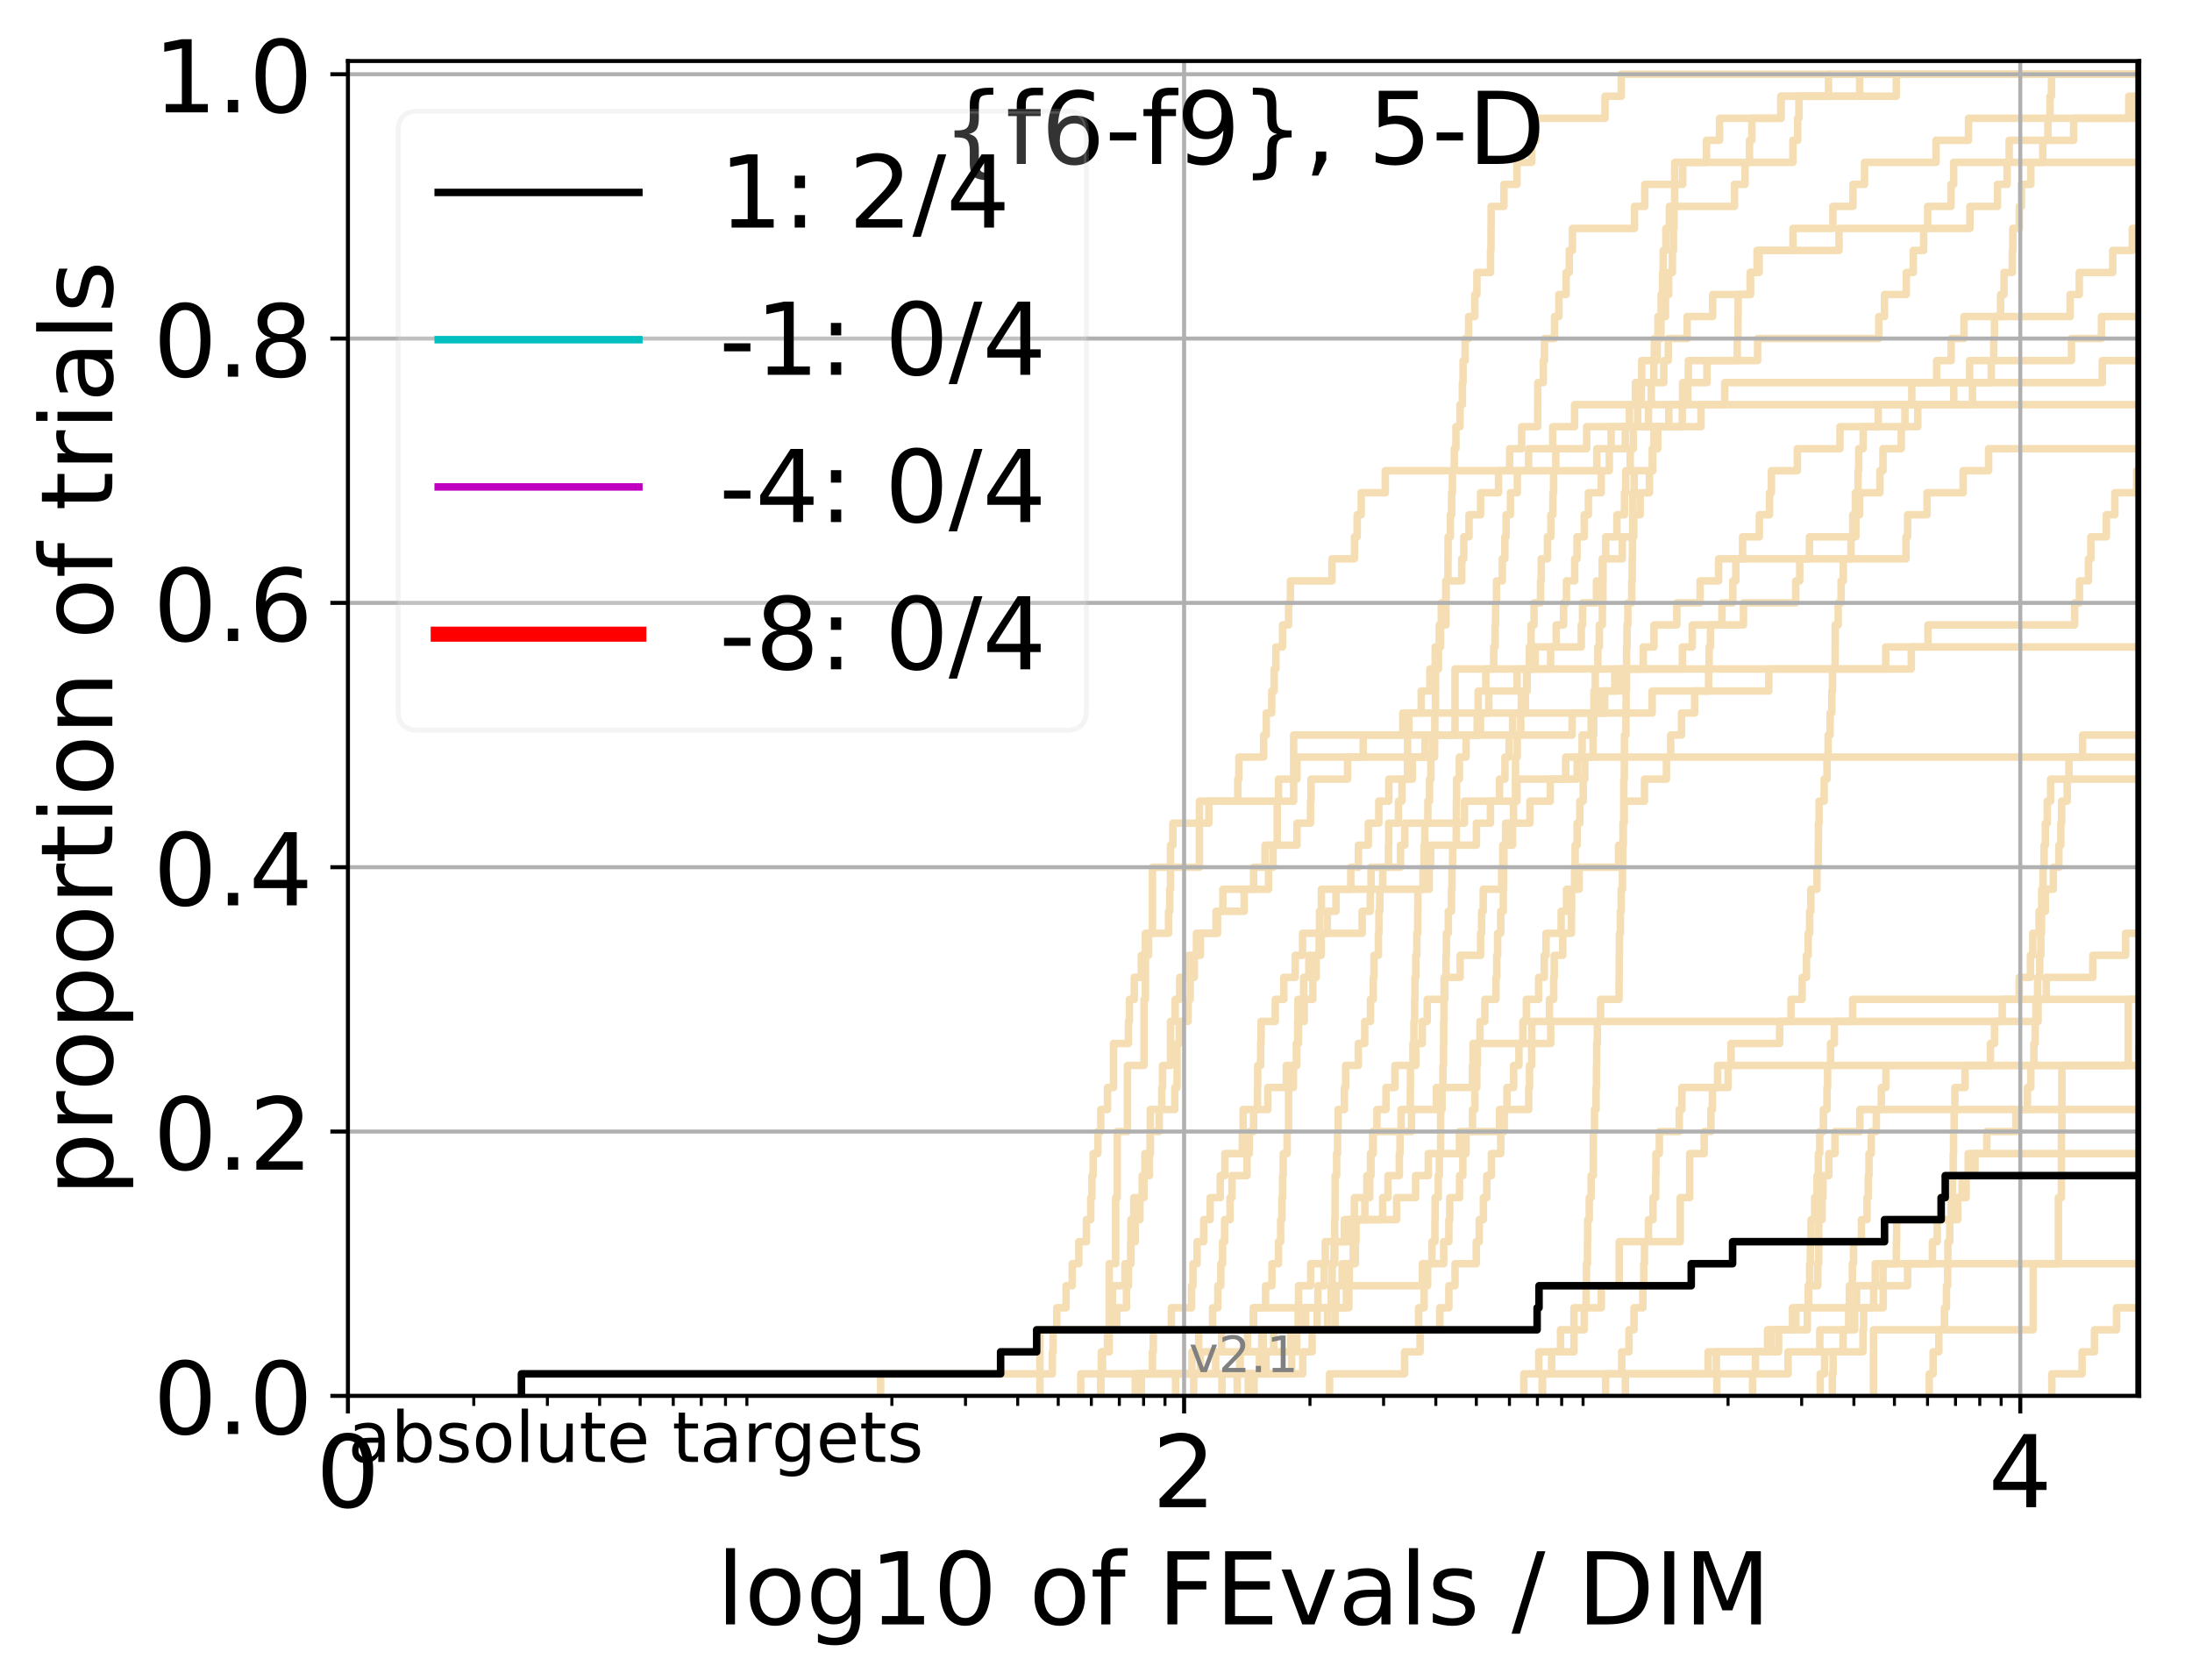 <?xml version="1.0" encoding="utf-8" standalone="no"?>
<!DOCTYPE svg PUBLIC "-//W3C//DTD SVG 1.1//EN"
  "http://www.w3.org/Graphics/SVG/1.1/DTD/svg11.dtd">
<!-- Created with matplotlib (http://matplotlib.org/) -->
<svg height="335pt" version="1.1" viewBox="0 0 437 335" width="437pt" xmlns="http://www.w3.org/2000/svg" xmlns:xlink="http://www.w3.org/1999/xlink">
 <defs>
  <style type="text/css">
*{stroke-linecap:butt;stroke-linejoin:round;}
  </style>
 </defs>
 <g id="figure_1">
  <g id="patch_1">
   <path d="M 0 335.188 
L 437.183 335.188 
L 437.183 0 
L 0 0 
z
" style="fill:#ffffff;"/>
  </g>
  <g id="axes_1">
   <g id="patch_2">
    <path d="M 69.362 278.276 
L 426.483 278.276 
L 426.483 12.164 
L 69.362 12.164 
z
" style="fill:#ffffff;"/>
   </g>
   <g id="line2d_1">
    <path clip-path="url(#pce4928ca38)" d="M 246.659 278.276 
L 246.659 273.884 
L 247.248 273.884 
L 247.248 269.493 
L 248.707 269.493 
L 248.707 265.102 
L 249.863 265.102 
L 249.863 260.711 
L 252.301 260.711 
L 252.301 256.319 
L 253.573 256.319 
L 253.573 251.928 
L 254.887 251.928 
L 254.887 247.537 
L 255.315 247.537 
L 255.315 243.145 
L 255.57 243.145 
L 255.57 238.754 
L 255.696 238.754 
L 255.696 234.363 
L 255.822 234.363 
L 255.822 229.972 
L 256.61 229.972 
L 256.61 225.58 
L 256.897 225.58 
L 256.897 221.189 
L 256.897 221.189 
L 256.897 216.798 
L 257.861 216.798 
L 257.861 212.406 
L 258.529 212.406 
L 258.529 208.015 
L 258.723 208.015 
L 258.723 203.624 
L 258.762 203.624 
L 258.762 199.232 
L 259.904 199.232 
L 259.904 194.841 
L 260.938 194.841 
L 260.938 190.45 
L 262.991 190.45 
L 262.991 186.059 
L 271.56 186.059 
L 271.56 181.667 
L 273.18 181.667 
L 273.18 177.276 
L 273.336 177.276 
L 273.336 172.885 
L 279.217 172.885 
L 279.217 168.493 
L 280.065 168.493 
L 280.065 164.102 
L 291.961 164.102 
L 291.961 159.711 
L 302.425 159.711 
L 302.425 155.32 
L 314.416 155.32 
L 314.416 150.928 
L 314.416 150.928 
L 314.416 150.928 
L 426.483 150.928 
" style="fill:none;stroke:#f5deb3;stroke-linecap:square;stroke-width:1.5;"/>
   </g>
   <g id="line2d_2">
    <path clip-path="url(#pce4928ca38)" d="M 373.504 278.276 
L 373.504 265.102 
L 405.341 265.102 
L 405.341 251.928 
L 410.362 251.928 
L 410.362 238.754 
L 410.968 238.754 
L 410.968 225.58 
L 411.06 225.58 
L 411.06 212.406 
L 424.303 212.406 
L 424.303 199.232 
L 424.303 199.232 
L 424.303 199.232 
L 426.483 199.232 
" style="fill:none;stroke:#f5deb3;stroke-linecap:square;stroke-width:1.5;"/>
   </g>
   <g id="line2d_3">
    <path clip-path="url(#pce4928ca38)" d="M 175.565 278.276 
L 175.565 273.884 
L 209.796 273.884 
L 209.796 269.493 
L 209.945 269.493 
L 209.945 265.102 
L 210.683 265.102 
L 210.683 260.711 
L 212.532 260.711 
L 212.532 256.319 
L 213.759 256.319 
L 213.759 251.928 
L 215.076 251.928 
L 215.076 247.537 
L 216.595 247.537 
L 216.595 243.145 
L 217.452 243.145 
L 217.452 238.754 
L 217.694 238.754 
L 217.694 234.363 
L 217.933 234.363 
L 217.933 229.972 
L 218.877 229.972 
L 218.877 225.58 
L 219.454 225.58 
L 219.454 221.189 
L 220.803 221.189 
L 220.803 216.798 
L 221.997 216.798 
L 221.997 212.406 
L 221.997 212.406 
L 221.997 208.015 
L 224.969 208.015 
L 224.969 203.624 
L 225.165 203.624 
L 225.165 199.232 
L 226.13 199.232 
L 226.13 194.841 
L 227.532 194.841 
L 227.532 190.45 
L 228.969 190.45 
L 228.969 186.059 
L 232.967 186.059 
L 232.967 181.667 
L 233.203 181.667 
L 233.203 177.276 
L 233.36 177.276 
L 233.36 172.885 
L 233.36 172.885 
L 233.36 168.493 
L 233.825 168.493 
L 233.825 164.102 
L 240.998 164.102 
L 240.998 159.711 
L 246.767 159.711 
L 246.767 155.32 
L 246.982 155.32 
L 246.982 150.928 
L 251.929 150.928 
L 251.929 146.537 
L 252.439 146.537 
L 252.439 142.146 
L 253.528 142.146 
L 253.528 137.754 
L 254.016 137.754 
L 254.016 133.363 
L 254.367 133.363 
L 254.367 128.972 
L 255.696 128.972 
L 255.696 124.581 
L 256.897 124.581 
L 256.897 120.189 
L 257.261 120.189 
L 257.261 115.798 
L 265.548 115.798 
L 265.548 111.407 
L 270.035 111.407 
L 270.035 107.015 
L 270.569 107.015 
L 270.569 102.624 
L 271.37 102.624 
L 271.37 98.233 
L 276.169 98.233 
L 276.169 93.842 
L 304.745 93.842 
L 304.745 89.45 
L 309.548 89.45 
L 309.548 85.059 
L 313.905 85.059 
L 313.905 80.668 
L 336.493 80.668 
L 336.493 76.276 
L 336.583 76.276 
L 336.583 71.885 
L 350.403 71.885 
L 350.403 67.494 
L 374.555 67.494 
L 374.555 63.103 
L 375.701 63.103 
L 375.701 58.711 
L 380.045 58.711 
L 380.045 54.32 
L 381.434 54.32 
L 381.434 49.929 
L 383.502 49.929 
L 383.502 45.537 
L 384.302 45.537 
L 384.302 41.146 
L 388.954 41.146 
L 388.954 36.755 
L 389.482 36.755 
L 389.482 32.364 
L 389.482 32.364 
L 389.482 32.364 
L 426.483 32.364 
" style="fill:none;stroke:#f5deb3;stroke-linecap:square;stroke-width:1.5;"/>
   </g>
   <g id="line2d_4">
    <path clip-path="url(#pce4928ca38)" d="M 219.454 278.276 
L 219.454 273.884 
L 257.502 273.884 
L 257.502 269.493 
L 258.529 269.493 
L 258.529 265.102 
L 264.672 265.102 
L 264.672 260.711 
L 265.387 260.711 
L 265.387 256.319 
L 265.58 256.319 
L 265.58 251.928 
L 265.962 251.928 
L 265.962 247.537 
L 266.089 247.537 
L 266.089 243.145 
L 266.152 243.145 
L 266.152 238.754 
L 266.183 238.754 
L 266.183 234.363 
L 266.466 234.363 
L 266.466 229.972 
L 266.653 229.972 
L 266.653 225.58 
L 266.777 225.58 
L 266.777 221.189 
L 268.026 221.189 
L 268.026 216.798 
L 268.265 216.798 
L 268.265 212.406 
L 270.792 212.406 
L 270.792 208.015 
L 272.073 208.015 
L 272.073 203.624 
L 273.232 203.624 
L 273.232 199.232 
L 273.773 199.232 
L 273.773 194.841 
L 273.926 194.841 
L 273.926 190.45 
L 274.805 190.45 
L 274.805 186.059 
L 274.904 186.059 
L 274.904 181.667 
L 275.077 181.667 
L 275.077 177.276 
L 275.664 177.276 
L 275.664 172.885 
L 276.809 172.885 
L 276.809 168.493 
L 276.856 168.493 
L 276.856 164.102 
L 278.797 164.102 
L 278.797 159.711 
L 279.502 159.711 
L 279.502 155.32 
L 280.597 155.32 
L 280.597 150.928 
L 280.619 150.928 
L 280.619 146.537 
L 280.871 146.537 
L 280.871 142.146 
L 283.327 142.146 
L 283.327 137.754 
L 285.07 137.754 
L 285.07 133.363 
L 286.12 133.363 
L 286.12 128.972 
L 287.194 128.972 
L 287.194 124.581 
L 288.271 124.581 
L 288.271 120.189 
L 288.305 120.189 
L 288.305 115.798 
L 291.416 115.798 
L 291.416 111.407 
L 291.822 111.407 
L 291.822 107.015 
L 292.862 107.015 
L 292.862 102.624 
L 295.169 102.624 
L 295.169 98.233 
L 298.749 98.233 
L 298.749 93.842 
L 300.973 93.842 
L 300.973 89.45 
L 303.362 89.45 
L 303.362 85.059 
L 306.556 85.059 
L 306.556 80.668 
L 306.577 80.668 
L 306.577 76.276 
L 307.675 76.276 
L 307.675 71.885 
L 307.914 71.885 
L 307.914 67.494 
L 309.907 67.494 
L 309.907 63.103 
L 310.782 63.103 
L 310.782 58.711 
L 312.223 58.711 
L 312.223 54.32 
L 312.845 54.32 
L 312.845 49.929 
L 313.481 49.929 
L 313.481 45.537 
L 325.858 45.537 
L 325.858 41.146 
L 327.902 41.146 
L 327.902 36.755 
L 335.48 36.755 
L 335.48 32.364 
L 340.207 32.364 
L 340.207 27.972 
L 342.817 27.972 
L 342.817 23.581 
L 355.079 23.581 
L 355.079 19.19 
L 364.528 19.19 
L 364.528 14.798 
L 364.528 14.798 
L 364.528 14.798 
L 426.483 14.798 
" style="fill:none;stroke:#f5deb3;stroke-linecap:square;stroke-width:1.5;"/>
   </g>
   <g id="line2d_5">
    <path clip-path="url(#pce4928ca38)" d="M 265.064 278.276 
L 265.064 273.884 
L 280.022 273.884 
L 280.022 269.493 
L 283.11 269.493 
L 283.11 265.102 
L 287.035 265.102 
L 287.035 260.711 
L 288.848 260.711 
L 288.848 256.319 
L 290.073 256.319 
L 290.073 251.928 
L 294.31 251.928 
L 294.31 247.537 
L 294.913 247.537 
L 294.913 243.145 
L 295.73 243.145 
L 295.73 238.754 
L 296.406 238.754 
L 296.406 234.363 
L 297.324 234.363 
L 297.324 229.972 
L 299.182 229.972 
L 299.182 225.58 
L 299.884 225.58 
L 299.884 221.189 
L 300.426 221.189 
L 300.426 216.798 
L 301.759 216.798 
L 301.759 212.406 
L 302.817 212.406 
L 302.817 208.015 
L 303.598 208.015 
L 303.598 203.624 
L 304.298 203.624 
L 304.298 199.232 
L 306.741 199.232 
L 306.741 194.841 
L 307.874 194.841 
L 307.874 190.45 
L 308.221 190.45 
L 308.221 186.059 
L 311.229 186.059 
L 311.229 181.667 
L 312.302 181.667 
L 312.302 177.276 
L 314.821 177.276 
L 314.821 172.885 
L 322.694 172.885 
L 322.694 168.493 
L 323.557 168.493 
L 323.557 164.102 
L 323.801 164.102 
L 323.801 159.711 
L 327.845 159.711 
L 327.845 155.32 
L 332.221 155.32 
L 332.221 150.928 
L 333.07 150.928 
L 333.07 146.537 
L 335.229 146.537 
L 335.229 142.146 
L 337.849 142.146 
L 337.849 137.754 
L 340.628 137.754 
L 340.628 133.363 
L 340.733 133.363 
L 340.733 128.972 
L 341.005 128.972 
L 341.005 124.581 
L 343.292 124.581 
L 343.292 120.189 
L 345.457 120.189 
L 345.457 115.798 
L 346.059 115.798 
L 346.059 111.407 
L 347.4 111.407 
L 347.4 107.015 
L 350.749 107.015 
L 350.749 102.624 
L 352.778 102.624 
L 352.778 98.233 
L 353.145 98.233 
L 353.145 93.842 
L 358.32 93.842 
L 358.32 89.45 
L 366.821 89.45 
L 366.821 85.059 
L 382.33 85.059 
L 382.33 80.668 
L 389.51 80.668 
L 389.51 76.276 
L 419.116 76.276 
L 419.116 71.885 
L 419.116 71.885 
L 419.116 71.885 
L 426.483 71.885 
" style="fill:none;stroke:#f5deb3;stroke-linecap:square;stroke-width:1.5;"/>
   </g>
   <g id="line2d_6"/>
   <g id="line2d_7">
    <path clip-path="url(#pce4928ca38)" d="M 250.011 278.276 
L 250.011 273.884 
L 252.393 273.884 
L 252.393 269.493 
L 253.928 269.493 
L 253.928 265.102 
L 282.813 265.102 
L 282.813 260.711 
L 283.911 260.711 
L 283.911 256.319 
L 284.618 256.319 
L 284.618 251.928 
L 285.479 251.928 
L 285.479 247.537 
L 286.065 247.537 
L 286.065 243.145 
L 286.102 243.145 
L 286.102 238.754 
L 286.732 238.754 
L 286.732 234.363 
L 286.946 234.363 
L 286.946 229.972 
L 287.211 229.972 
L 287.211 225.58 
L 287.211 225.58 
L 287.211 221.189 
L 287.492 221.189 
L 287.492 216.798 
L 287.667 216.798 
L 287.667 212.406 
L 287.788 212.406 
L 287.788 208.015 
L 287.823 208.015 
L 287.823 203.624 
L 287.875 203.624 
L 287.875 199.232 
L 288.047 199.232 
L 288.047 194.841 
L 288.288 194.841 
L 288.288 190.45 
L 288.356 190.45 
L 288.356 186.059 
L 288.73 186.059 
L 288.73 181.667 
L 289.366 181.667 
L 289.366 177.276 
L 289.466 177.276 
L 289.466 172.885 
L 289.598 172.885 
L 289.598 168.493 
L 290.317 168.493 
L 290.317 164.102 
L 290.349 164.102 
L 290.349 159.711 
L 290.382 159.711 
L 290.382 155.32 
L 290.942 155.32 
L 290.942 150.928 
L 292.284 150.928 
L 292.284 146.537 
L 294.498 146.537 
L 294.498 142.146 
L 294.699 142.146 
L 294.699 137.754 
L 296.214 137.754 
L 296.214 133.363 
L 297.788 133.363 
L 297.788 128.972 
L 298.063 128.972 
L 298.063 124.581 
L 298.167 124.581 
L 298.167 120.189 
L 298.349 120.189 
L 298.349 115.798 
L 299.497 115.798 
L 299.497 111.407 
L 300.008 111.407 
L 300.008 107.015 
L 300.254 107.015 
L 300.254 102.624 
L 301.117 102.624 
L 301.117 98.233 
L 302.495 98.233 
L 302.495 93.842 
L 318.343 93.842 
L 318.343 89.45 
L 321.189 89.45 
L 321.189 85.059 
L 324.838 85.059 
L 324.838 80.668 
L 326.046 80.668 
L 326.046 76.276 
L 331.699 76.276 
L 331.699 71.885 
L 332.59 71.885 
L 332.59 67.494 
L 336.348 67.494 
L 336.348 63.103 
L 341.441 63.103 
L 341.441 58.711 
L 348.985 58.711 
L 348.985 54.32 
L 350.292 54.32 
L 350.292 49.929 
L 357.447 49.929 
L 357.447 45.537 
L 365.398 45.537 
L 365.398 41.146 
L 369.415 41.146 
L 369.415 36.755 
L 371.712 36.755 
L 371.712 32.364 
L 385.975 32.364 
L 385.975 27.972 
L 392.446 27.972 
L 392.446 23.581 
L 425.877 23.581 
L 425.877 19.19 
L 438.183 19.19 
" style="fill:none;stroke:#f5deb3;stroke-linecap:square;stroke-width:1.5;"/>
   </g>
   <g id="line2d_8">
    <path clip-path="url(#pce4928ca38)" d="M 365.296 278.276 
L 365.296 273.884 
L 365.451 273.884 
L 365.451 269.493 
L 367.441 269.493 
L 367.441 265.102 
L 368.549 265.102 
L 368.549 260.711 
L 368.698 260.711 
L 368.698 256.319 
L 369.298 256.319 
L 369.298 251.928 
L 369.513 251.928 
L 369.513 247.537 
L 371.092 247.537 
L 371.092 243.145 
L 372.214 243.145 
L 372.214 238.754 
L 372.471 238.754 
L 372.471 234.363 
L 372.606 234.363 
L 372.606 229.972 
L 373.056 229.972 
L 373.056 225.58 
L 374.068 225.58 
L 374.068 221.189 
L 404.188 221.189 
L 404.188 216.798 
L 404.875 216.798 
L 404.875 212.406 
L 405.477 212.406 
L 405.477 208.015 
L 405.733 208.015 
L 405.733 203.624 
L 405.88 203.624 
L 405.88 199.232 
L 406.216 199.232 
L 406.216 194.841 
L 406.636 194.841 
L 406.636 190.45 
L 406.874 190.45 
L 406.874 186.059 
L 406.993 186.059 
L 406.993 181.667 
L 407.037 181.667 
L 407.037 177.276 
L 407.305 177.276 
L 407.305 172.885 
L 407.517 172.885 
L 407.517 168.493 
L 407.756 168.493 
L 407.756 164.102 
L 408.146 164.102 
L 408.146 159.711 
L 408.815 159.711 
L 408.815 155.32 
L 438.183 155.32 
" style="fill:none;stroke:#f5deb3;stroke-linecap:square;stroke-width:1.5;"/>
   </g>
   <g id="line2d_9">
    <path clip-path="url(#pce4928ca38)" d="M 226.32 278.276 
L 226.32 273.884 
L 242.361 273.884 
L 242.361 269.493 
L 251.553 269.493 
L 251.553 265.102 
L 266.152 265.102 
L 266.152 260.711 
L 268.413 260.711 
L 268.413 256.319 
L 269.001 256.319 
L 269.001 251.928 
L 269.779 251.928 
L 269.779 247.537 
L 269.922 247.537 
L 269.922 243.145 
L 275.64 243.145 
L 275.64 238.754 
L 276.715 238.754 
L 276.715 234.363 
L 278.975 234.363 
L 278.975 229.972 
L 279.107 229.972 
L 279.107 225.58 
L 279.327 225.58 
L 279.327 221.189 
L 281.164 221.189 
L 281.164 216.798 
L 281.185 216.798 
L 281.185 212.406 
L 281.681 212.406 
L 281.681 208.015 
L 281.886 208.015 
L 281.886 203.624 
L 282.028 203.624 
L 282.028 199.232 
L 282.089 199.232 
L 282.089 194.841 
L 282.252 194.841 
L 282.252 190.45 
L 282.453 190.45 
L 282.453 186.059 
L 282.634 186.059 
L 282.634 181.667 
L 282.673 181.667 
L 282.673 177.276 
L 283.698 177.276 
L 283.698 172.885 
L 283.911 172.885 
L 283.911 168.493 
L 284.046 168.493 
L 284.046 164.102 
L 284.656 164.102 
L 284.656 159.711 
L 284.995 159.711 
L 284.995 155.32 
L 285.256 155.32 
L 285.256 150.928 
L 286.011 150.928 
L 286.011 146.537 
L 286.047 146.537 
L 286.047 142.146 
L 286.174 142.146 
L 286.174 137.754 
L 286.211 137.754 
L 286.211 133.363 
L 286.768 133.363 
L 286.768 128.972 
L 286.928 128.972 
L 286.928 124.581 
L 287.334 124.581 
L 287.334 120.189 
L 288.219 120.189 
L 288.219 115.798 
L 288.662 115.798 
L 288.662 111.407 
L 288.696 111.407 
L 288.696 107.015 
L 289.15 107.015 
L 289.15 102.624 
L 289.4 102.624 
L 289.4 98.233 
L 289.549 98.233 
L 289.549 93.842 
L 289.927 93.842 
L 289.927 89.45 
L 290.252 89.45 
L 290.252 85.059 
L 291.069 85.059 
L 291.069 80.668 
L 291.541 80.668 
L 291.541 76.276 
L 291.682 76.276 
L 291.682 71.885 
L 292.1 71.885 
L 292.1 67.494 
L 292.786 67.494 
L 292.786 63.103 
L 294.019 63.103 
L 294.019 58.711 
L 294.44 58.711 
L 294.44 54.32 
L 297.151 54.32 
L 297.151 49.929 
L 297.244 49.929 
L 297.244 45.537 
L 297.271 45.537 
L 297.271 41.146 
L 299.822 41.146 
L 299.822 36.755 
L 302.425 36.755 
L 302.425 32.364 
L 305.37 32.364 
L 305.37 27.972 
L 306.214 27.972 
L 306.214 23.581 
L 319.976 23.581 
L 319.976 19.19 
L 323.213 19.19 
L 323.213 14.798 
L 323.213 14.798 
L 323.213 14.798 
L 426.483 14.798 
" style="fill:none;stroke:#f5deb3;stroke-linecap:square;stroke-width:1.5;"/>
   </g>
   <g id="line2d_10">
    <path clip-path="url(#pce4928ca38)" d="M 342.275 278.276 
L 342.275 273.884 
L 356.474 273.884 
L 356.474 269.493 
L 362.801 269.493 
L 362.801 265.102 
L 369.759 265.102 
L 369.759 260.711 
L 375.436 260.711 
L 375.436 256.319 
L 380.297 256.319 
L 380.297 251.928 
L 385.249 251.928 
L 385.249 247.537 
L 386.207 247.537 
L 386.207 243.145 
L 386.878 243.145 
L 386.878 238.754 
L 391.966 238.754 
L 391.966 234.363 
L 393.737 234.363 
L 393.737 229.972 
L 433.88 229.972 
L 433.88 225.58 
L 434.47 225.58 
L 434.47 221.189 
L 434.619 221.189 
L 434.619 216.798 
L 436.758 216.798 
L 436.758 212.406 
L 437.835 212.406 
L 437.835 208.015 
L 438.183 208.015 
" style="fill:none;stroke:#f5deb3;stroke-linecap:square;stroke-width:1.5;"/>
   </g>
   <g id="line2d_11">
    <path clip-path="url(#pce4928ca38)" d="M 227.532 278.276 
L 227.532 273.884 
L 259.716 273.884 
L 259.716 269.493 
L 261.588 269.493 
L 261.588 265.102 
L 262.575 265.102 
L 262.575 260.711 
L 266.372 260.711 
L 266.372 256.319 
L 267.574 256.319 
L 267.574 251.928 
L 270.205 251.928 
L 270.205 247.537 
L 270.345 247.537 
L 270.345 243.145 
L 272.1 243.145 
L 272.1 238.754 
L 272.499 238.754 
L 272.499 234.363 
L 273.31 234.363 
L 273.31 229.972 
L 273.773 229.972 
L 273.773 225.58 
L 281.393 225.58 
L 281.393 221.189 
L 286.355 221.189 
L 286.355 216.798 
L 293.549 216.798 
L 293.549 212.406 
L 293.667 212.406 
L 293.667 208.015 
L 309.156 208.015 
L 309.156 203.624 
L 406.313 203.624 
L 406.313 199.232 
L 407.947 199.232 
L 407.947 194.841 
L 417.225 194.841 
L 417.225 190.45 
L 423.768 190.45 
L 423.768 186.059 
L 428.819 186.059 
L 428.819 181.667 
L 429.371 181.667 
L 429.371 177.276 
L 429.441 177.276 
L 429.441 172.885 
L 429.484 172.885 
L 429.484 168.493 
L 429.724 168.493 
L 429.724 164.102 
L 429.824 164.102 
L 429.824 159.711 
L 429.9 159.711 
L 429.9 155.32 
L 430.013 155.32 
L 430.013 150.928 
L 430.018 150.928 
L 430.018 146.537 
L 430.064 146.537 
L 430.064 142.146 
L 430.149 142.146 
L 430.149 137.754 
L 430.237 137.754 
L 430.237 133.363 
L 430.34 133.363 
L 430.34 128.972 
L 430.368 128.972 
L 430.368 124.581 
L 430.687 124.581 
L 430.687 120.189 
L 430.748 120.189 
L 430.748 115.798 
L 431.055 115.798 
L 431.055 111.407 
L 431.08 111.407 
L 431.08 107.015 
L 431.299 107.015 
L 431.299 102.624 
L 431.349 102.624 
L 431.349 98.233 
L 433.277 98.233 
L 433.277 93.842 
L 438.183 93.842 
" style="fill:none;stroke:#f5deb3;stroke-linecap:square;stroke-width:1.5;"/>
   </g>
   <g id="line2d_12">
    <path clip-path="url(#pce4928ca38)" d="M 215.462 278.276 
L 215.462 273.884 
L 219.796 273.884 
L 219.796 269.493 
L 221.133 269.493 
L 221.133 265.102 
L 221.783 265.102 
L 221.783 260.711 
L 221.783 260.711 
L 221.783 256.319 
L 224.273 256.319 
L 224.273 251.928 
L 225.457 251.928 
L 225.457 247.537 
L 225.457 247.537 
L 225.457 243.145 
L 226.035 243.145 
L 226.035 238.754 
L 227.715 238.754 
L 227.715 234.363 
L 228.257 234.363 
L 228.257 229.972 
L 229.32 229.972 
L 229.32 225.58 
L 229.32 225.58 
L 229.32 221.189 
L 234.208 221.189 
L 234.208 216.798 
L 234.662 216.798 
L 234.662 212.406 
L 234.662 212.406 
L 234.662 208.015 
L 235.111 208.015 
L 235.111 203.624 
L 236.852 203.624 
L 236.852 199.232 
L 237.275 199.232 
L 237.275 194.841 
L 238.105 194.841 
L 238.105 190.45 
L 239.317 190.45 
L 239.317 186.059 
L 242.725 186.059 
L 242.725 181.667 
L 243.793 181.667 
L 243.793 177.276 
L 249.912 177.276 
L 249.912 172.885 
L 252.208 172.885 
L 252.208 168.493 
L 254.628 168.493 
L 254.628 164.102 
L 254.628 164.102 
L 254.628 159.711 
L 254.887 159.711 
L 254.887 155.32 
L 258.568 155.32 
L 258.568 150.928 
L 285.571 150.928 
L 285.571 146.537 
L 295.141 146.537 
L 295.141 142.146 
L 329.372 142.146 
L 329.372 137.754 
L 352.634 137.754 
L 352.634 133.363 
L 381.037 133.363 
L 381.037 128.972 
L 384.363 128.972 
L 384.363 124.581 
L 413.608 124.581 
L 413.608 120.189 
L 414.561 120.189 
L 414.561 115.798 
L 416.354 115.798 
L 416.354 111.407 
L 416.84 111.407 
L 416.84 107.015 
L 419.926 107.015 
L 419.926 102.624 
L 421.614 102.624 
L 421.614 98.233 
L 425.966 98.233 
L 425.966 93.842 
L 438.183 93.842 
" style="fill:none;stroke:#f5deb3;stroke-linecap:square;stroke-width:1.5;"/>
   </g>
   <g id="line2d_13">
    <path clip-path="url(#pce4928ca38)" d="M 303.788 278.276 
L 303.788 273.884 
L 306.772 273.884 
L 306.772 269.493 
L 313.796 269.493 
L 313.796 265.102 
L 313.796 265.102 
L 313.796 260.711 
L 319.241 260.711 
L 319.241 256.319 
L 322.806 256.319 
L 322.806 251.928 
L 322.806 251.928 
L 322.806 247.537 
L 334.975 247.537 
L 334.975 243.145 
L 334.975 243.145 
L 334.975 238.754 
L 336.865 238.754 
L 336.865 234.363 
L 336.865 234.363 
L 336.865 229.972 
L 339.743 229.972 
L 339.743 225.58 
L 341.089 225.58 
L 341.089 221.189 
L 341.382 221.189 
L 341.382 216.798 
L 344.51 216.798 
L 344.51 212.406 
L 344.51 212.406 
L 344.51 212.406 
L 426.483 212.406 
" style="fill:none;stroke:#f5deb3;stroke-linecap:square;stroke-width:1.5;"/>
   </g>
   <g id="line2d_14">
    <path clip-path="url(#pce4928ca38)" d="M 243.617 278.276 
L 243.617 273.884 
L 247.142 273.884 
L 247.142 269.493 
L 257.342 269.493 
L 257.342 265.102 
L 260.276 265.102 
L 260.276 260.711 
L 262.749 260.711 
L 262.749 256.319 
L 264.009 256.319 
L 264.009 251.928 
L 266.12 251.928 
L 266.12 247.537 
L 268.767 247.537 
L 268.767 243.145 
L 270.007 243.145 
L 270.007 238.754 
L 273.076 238.754 
L 273.076 234.363 
L 273.232 234.363 
L 273.232 229.972 
L 273.645 229.972 
L 273.645 225.58 
L 274.506 225.58 
L 274.506 221.189 
L 276.313 221.189 
L 276.313 216.798 
L 278.101 216.798 
L 278.101 212.406 
L 282.272 212.406 
L 282.272 208.015 
L 283.542 208.015 
L 283.542 203.624 
L 284.523 203.624 
L 284.523 199.232 
L 287.909 199.232 
L 287.909 194.841 
L 291.101 194.841 
L 291.101 190.45 
L 295.169 190.45 
L 295.169 186.059 
L 295.366 186.059 
L 295.366 181.667 
L 295.702 181.667 
L 295.702 177.276 
L 299.371 177.276 
L 299.371 172.885 
L 299.597 172.885 
L 299.597 168.493 
L 300.156 168.493 
L 300.156 164.102 
L 305.005 164.102 
L 305.005 159.711 
L 309.069 159.711 
L 309.069 155.32 
L 312.143 155.32 
L 312.143 150.928 
L 315.416 150.928 
L 315.416 146.537 
L 317.214 146.537 
L 317.214 142.146 
L 319.905 142.146 
L 319.905 137.754 
L 321.932 137.754 
L 321.932 133.363 
L 327.609 133.363 
L 327.609 128.972 
L 329.739 128.972 
L 329.739 124.581 
L 334.29 124.581 
L 334.29 120.189 
L 338.933 120.189 
L 338.933 115.798 
L 342.627 115.798 
L 342.627 111.407 
L 379.98 111.407 
L 379.98 107.015 
L 380.303 107.015 
L 380.303 102.624 
L 384.176 102.624 
L 384.176 98.233 
L 391.375 98.233 
L 391.375 93.842 
L 396.458 93.842 
L 396.458 89.45 
L 396.458 89.45 
L 396.458 89.45 
L 426.483 89.45 
" style="fill:none;stroke:#f5deb3;stroke-linecap:square;stroke-width:1.5;"/>
   </g>
   <g id="line2d_15">
    <path clip-path="url(#pce4928ca38)" d="M 409.055 278.276 
L 409.055 273.884 
L 415.09 273.884 
L 415.09 269.493 
L 417.564 269.493 
L 417.564 265.102 
L 421.961 265.102 
L 421.961 260.711 
L 438.183 260.711 
" style="fill:none;stroke:#f5deb3;stroke-linecap:square;stroke-width:1.5;"/>
   </g>
   <g id="line2d_16">
    <path clip-path="url(#pce4928ca38)" d="M 362.881 278.276 
L 362.881 273.884 
L 363.749 273.884 
L 363.749 269.493 
L 371.402 269.493 
L 371.402 265.102 
L 371.534 265.102 
L 371.534 260.711 
L 373.53 260.711 
L 373.53 256.319 
L 373.844 256.319 
L 373.844 251.928 
L 378.057 251.928 
L 378.057 247.537 
L 378.122 247.537 
L 378.122 243.145 
L 390.304 243.145 
L 390.304 238.754 
L 391.183 238.754 
L 391.183 234.363 
L 392.383 234.363 
L 392.383 229.972 
L 396.091 229.972 
L 396.091 225.58 
L 401.887 225.58 
L 401.887 221.189 
L 438.183 221.189 
" style="fill:none;stroke:#f5deb3;stroke-linecap:square;stroke-width:1.5;"/>
   </g>
   <g id="line2d_17">
    <path clip-path="url(#pce4928ca38)" d="M 307.444 278.276 
L 307.444 273.884 
L 323.311 273.884 
L 323.311 269.493 
L 324.757 269.493 
L 324.757 265.102 
L 325.761 265.102 
L 325.761 260.711 
L 327.522 260.711 
L 327.522 256.319 
L 327.701 256.319 
L 327.701 251.928 
L 327.845 251.928 
L 327.845 247.537 
L 328.645 247.537 
L 328.645 243.145 
L 329.553 243.145 
L 329.553 238.754 
L 330.075 238.754 
L 330.075 234.363 
L 330.129 234.363 
L 330.129 229.972 
L 330.806 229.972 
L 330.806 225.58 
L 334.781 225.58 
L 334.781 221.189 
L 335.299 221.189 
L 335.299 216.798 
L 342.417 216.798 
L 342.417 212.406 
L 345.103 212.406 
L 345.103 208.015 
L 354.789 208.015 
L 354.789 203.624 
L 357.049 203.624 
L 357.049 199.232 
L 359.281 199.232 
L 359.281 194.841 
L 360.142 194.841 
L 360.142 190.45 
L 360.485 190.45 
L 360.485 186.059 
L 360.768 186.059 
L 360.768 181.667 
L 361.019 181.667 
L 361.019 177.276 
L 362.231 177.276 
L 362.231 172.885 
L 362.502 172.885 
L 362.502 168.493 
L 362.529 168.493 
L 362.529 164.102 
L 362.65 164.102 
L 362.65 159.711 
L 363.666 159.711 
L 363.666 155.32 
L 364.227 155.32 
L 364.227 150.928 
L 364.453 150.928 
L 364.453 146.537 
L 364.845 146.537 
L 364.845 142.146 
L 365.204 142.146 
L 365.204 137.754 
L 365.325 137.754 
L 365.325 133.363 
L 365.852 133.363 
L 365.852 128.972 
L 365.878 128.972 
L 365.878 124.581 
L 366.467 124.581 
L 366.467 120.189 
L 367.041 120.189 
L 367.041 115.798 
L 367.481 115.798 
L 367.481 111.407 
L 369.02 111.407 
L 369.02 107.015 
L 369.375 107.015 
L 369.375 102.624 
L 369.89 102.624 
L 369.89 98.233 
L 370.428 98.233 
L 370.428 93.842 
L 370.552 93.842 
L 370.552 89.45 
L 371.443 89.45 
L 371.443 85.059 
L 374.442 85.059 
L 374.442 80.668 
L 393.224 80.668 
L 393.224 76.276 
L 396.981 76.276 
L 396.981 71.885 
L 397.472 71.885 
L 397.472 67.494 
L 397.62 67.494 
L 397.62 63.103 
L 398.842 63.103 
L 398.842 58.711 
L 399.529 58.711 
L 399.529 54.32 
L 401.177 54.32 
L 401.177 49.929 
L 401.274 49.929 
L 401.274 45.537 
L 402.571 45.537 
L 402.571 41.146 
L 402.985 41.146 
L 402.985 36.755 
L 404.87 36.755 
L 404.87 32.364 
L 407.249 32.364 
L 407.249 27.972 
L 408.271 27.972 
L 408.271 23.581 
L 408.701 23.581 
L 408.701 19.19 
L 408.982 19.19 
L 408.982 14.798 
L 408.982 14.798 
L 408.982 14.798 
L 426.483 14.798 
" style="fill:none;stroke:#f5deb3;stroke-linecap:square;stroke-width:1.5;"/>
   </g>
   <g id="line2d_18">
    <path clip-path="url(#pce4928ca38)" d="M 219.454 278.276 
L 219.454 273.884 
L 219.569 273.884 
L 219.569 269.493 
L 220.803 269.493 
L 220.803 265.102 
L 222.632 265.102 
L 222.632 260.711 
L 224.573 260.711 
L 224.573 256.319 
L 224.969 256.319 
L 224.969 251.928 
L 225.457 251.928 
L 225.457 247.537 
L 226.32 247.537 
L 226.32 243.145 
L 227.256 243.145 
L 227.256 238.754 
L 228.077 238.754 
L 228.077 234.363 
L 229.145 234.363 
L 229.145 229.972 
L 229.32 229.972 
L 229.32 225.58 
L 231.107 225.58 
L 231.107 221.189 
L 231.601 221.189 
L 231.601 216.798 
L 231.765 216.798 
L 231.765 212.406 
L 233.36 212.406 
L 233.36 208.015 
L 233.36 208.015 
L 233.36 203.624 
L 234.284 203.624 
L 234.284 199.232 
L 235.185 199.232 
L 235.185 194.841 
L 236.994 194.841 
L 236.994 190.45 
L 238.514 190.45 
L 238.514 186.059 
L 242.422 186.059 
L 242.422 181.667 
L 248.037 181.667 
L 248.037 177.276 
L 252.897 177.276 
L 252.897 172.885 
L 253.795 172.885 
L 253.795 168.493 
L 258.568 168.493 
L 258.568 164.102 
L 261.264 164.102 
L 261.264 159.711 
L 261.372 159.711 
L 261.372 155.32 
L 268.649 155.32 
L 268.649 150.928 
L 271.777 150.928 
L 271.777 146.537 
L 279.654 146.537 
L 279.654 142.146 
L 296.801 142.146 
L 296.801 137.754 
L 302.448 137.754 
L 302.448 133.363 
L 309.137 133.363 
L 309.137 128.972 
L 310.245 128.972 
L 310.245 124.581 
L 311.716 124.581 
L 311.716 120.189 
L 312.294 120.189 
L 312.294 115.798 
L 313.931 115.798 
L 313.931 111.407 
L 314.399 111.407 
L 314.399 107.015 
L 315.842 107.015 
L 315.842 102.624 
L 316.664 102.624 
L 316.664 98.233 
L 319.227 98.233 
L 319.227 93.842 
L 320.835 93.842 
L 320.835 89.45 
L 324.019 89.45 
L 324.019 85.059 
L 339.114 85.059 
L 339.114 80.668 
L 339.114 80.668 
L 339.114 80.668 
L 426.483 80.668 
" style="fill:none;stroke:#f5deb3;stroke-linecap:square;stroke-width:1.5;"/>
   </g>
   <g id="line2d_19">
    <path clip-path="url(#pce4928ca38)" d="M 349.396 278.276 
L 349.396 276.812 
L 349.396 276.812 
L 349.396 276.812 
L 349.396 275.348 
L 349.396 275.348 
L 349.396 275.348 
L 349.396 273.884 
L 349.97 273.884 
L 349.97 269.493 
L 353.065 269.493 
L 353.065 265.102 
L 357.35 265.102 
L 357.35 260.711 
L 360.478 260.711 
L 360.478 256.319 
L 362.388 256.319 
L 362.388 251.928 
L 362.586 251.928 
L 362.588 243.145 
L 363.256 243.145 
L 363.256 238.754 
L 363.437 238.754 
L 363.437 234.363 
L 364.586 234.363 
L 364.586 229.972 
L 365.822 229.972 
L 365.822 225.58 
L 370.792 225.58 
L 370.792 221.189 
L 375.066 221.189 
L 375.066 216.798 
L 375.977 216.798 
L 375.977 212.406 
L 396.816 212.406 
L 396.816 208.015 
L 397.636 208.015 
L 397.636 203.624 
L 399.168 203.624 
L 399.168 199.232 
L 402.547 199.232 
L 402.547 194.841 
L 404.792 194.841 
L 404.792 190.45 
L 405.259 190.45 
L 405.259 186.059 
L 406.512 186.059 
L 406.512 181.667 
L 407.768 181.667 
L 407.768 177.276 
L 409.36 177.276 
L 409.36 172.885 
L 410.471 172.885 
L 410.471 168.493 
L 410.855 168.493 
L 410.855 164.102 
L 411.008 164.102 
L 411.008 159.711 
L 412.121 159.711 
L 412.121 155.32 
L 412.472 155.32 
L 412.472 150.928 
L 415.19 150.928 
L 415.19 146.537 
L 431.118 146.537 
L 431.118 142.146 
L 431.648 142.146 
L 431.648 137.754 
L 432.986 137.754 
L 432.986 133.363 
L 438.183 133.363 
L 438.183 133.363 
" style="fill:none;stroke:#f5deb3;stroke-linecap:square;stroke-width:1.5;"/>
   </g>
   <g id="line2d_20">
    <path clip-path="url(#pce4928ca38)" d="M 234.36 278.276 
L 234.36 273.884 
L 237.623 273.884 
L 237.623 269.493 
L 238.984 269.493 
L 238.984 265.102 
L 241.748 265.102 
L 241.748 260.711 
L 242.785 260.711 
L 242.785 256.319 
L 243.381 256.319 
L 243.381 251.928 
L 243.734 251.928 
L 243.734 247.537 
L 244.142 247.537 
L 244.142 243.145 
L 245.226 243.145 
L 245.226 238.754 
L 245.618 238.754 
L 245.618 234.363 
L 248.605 234.363 
L 248.605 229.972 
L 249.063 229.972 
L 249.063 225.58 
L 249.912 225.58 
L 249.912 221.189 
L 250.694 221.189 
L 250.694 216.798 
L 250.742 216.798 
L 250.742 212.406 
L 251.317 212.406 
L 251.317 208.015 
L 251.411 208.015 
L 251.411 203.624 
L 254.236 203.624 
L 254.236 199.232 
L 255.948 199.232 
L 255.948 194.841 
L 258.216 194.841 
L 258.216 190.45 
L 259.678 190.45 
L 259.678 186.059 
L 263.06 186.059 
L 263.06 181.667 
L 263.435 181.667 
L 263.435 177.276 
L 269.291 177.276 
L 269.291 172.885 
L 270.82 172.885 
L 270.82 168.493 
L 272.789 168.493 
L 272.789 164.102 
L 274.879 164.102 
L 274.879 159.711 
L 276.88 159.711 
L 276.88 155.32 
L 281.578 155.32 
L 281.578 150.928 
L 284.103 150.928 
L 284.103 146.537 
L 313.413 146.537 
L 313.413 142.146 
L 318.758 142.146 
L 318.758 137.754 
L 323.226 137.754 
L 323.226 133.363 
L 335.41 133.363 
L 335.41 128.972 
L 337.372 128.972 
L 337.372 124.581 
L 347.58 124.581 
L 347.58 120.189 
L 357.997 120.189 
L 357.997 115.798 
L 358.803 115.798 
L 358.803 111.407 
L 360.736 111.407 
L 360.736 107.015 
L 369.99 107.015 
L 369.99 102.624 
L 370.726 102.624 
L 370.726 98.233 
L 374.784 98.233 
L 374.784 93.842 
L 375.396 93.842 
L 375.396 89.45 
L 379.034 89.45 
L 379.034 85.059 
L 379.774 85.059 
L 379.774 80.668 
L 381.136 80.668 
L 381.136 76.276 
L 386.094 76.276 
L 386.094 71.885 
L 388.989 71.885 
L 388.989 67.494 
L 391.547 67.494 
L 391.547 63.103 
L 412.701 63.103 
L 412.701 58.711 
L 414.527 58.711 
L 414.527 54.32 
L 421.193 54.32 
L 421.193 49.929 
L 425.089 49.929 
L 425.089 45.537 
L 425.089 45.537 
L 425.089 45.537 
L 426.483 45.537 
" style="fill:none;stroke:#f5deb3;stroke-linecap:square;stroke-width:1.5;"/>
   </g>
   <g id="line2d_21"/>
   <g id="line2d_22">
    <path clip-path="url(#pce4928ca38)" d="M 227.348 278.276 
L 227.348 273.884 
L 229.753 273.884 
L 229.753 269.493 
L 229.925 269.493 
L 229.925 265.102 
L 233.515 265.102 
L 233.515 260.711 
L 237.554 260.711 
L 237.554 256.319 
L 237.831 256.319 
L 237.831 251.928 
L 238.649 251.928 
L 238.649 247.537 
L 239.972 247.537 
L 239.972 243.145 
L 241.249 243.145 
L 241.249 238.754 
L 243.263 238.754 
L 243.263 234.363 
L 244.2 234.363 
L 244.2 229.972 
L 247.671 229.972 
L 247.671 225.58 
L 247.828 225.58 
L 247.828 221.189 
L 252.76 221.189 
L 252.76 216.798 
L 256.446 216.798 
L 256.446 212.406 
L 258.451 212.406 
L 258.451 208.015 
L 258.877 208.015 
L 258.877 203.624 
L 260.016 203.624 
L 260.016 199.232 
L 261.73 199.232 
L 261.73 194.841 
L 262.401 194.841 
L 262.401 190.45 
L 263.401 190.45 
L 263.401 186.059 
L 264.606 186.059 
L 264.606 181.667 
L 266.341 181.667 
L 266.341 177.276 
L 284.92 177.276 
L 284.92 172.885 
L 285.219 172.885 
L 285.219 168.493 
L 294.339 168.493 
L 294.339 164.102 
L 297.137 164.102 
L 297.137 159.711 
L 298.94 159.711 
L 298.94 155.32 
L 300.033 155.32 
L 300.033 150.928 
L 300.864 150.928 
L 300.864 146.537 
L 301.558 146.537 
L 301.558 142.146 
L 303.306 142.146 
L 303.306 137.754 
L 304.451 137.754 
L 304.451 133.363 
L 306.057 133.363 
L 306.057 128.972 
L 315.246 128.972 
L 315.246 124.581 
L 315.497 124.581 
L 315.497 120.189 
L 318.276 120.189 
L 318.276 115.798 
L 319.416 115.798 
L 319.416 111.407 
L 323.427 111.407 
L 323.427 107.015 
L 325.706 107.015 
L 325.706 102.624 
L 326.986 102.624 
L 326.986 98.233 
L 328.84 98.233 
L 328.84 93.842 
L 329.498 93.842 
L 329.498 89.45 
L 330.509 89.45 
L 330.509 85.059 
L 332.701 85.059 
L 332.701 80.668 
L 343.846 80.668 
L 343.846 76.276 
L 392.672 76.276 
L 392.672 71.885 
L 412.965 71.885 
L 412.965 67.494 
L 418.948 67.494 
L 418.948 63.103 
L 427.866 63.103 
L 427.866 58.711 
L 438.183 58.711 
" style="fill:none;stroke:#f5deb3;stroke-linecap:square;stroke-width:1.5;"/>
   </g>
   <g id="line2d_23">
    <path clip-path="url(#pce4928ca38)" d="M 324.031 278.276 
L 324.031 273.884 
L 340.54 273.884 
L 340.54 269.493 
L 354.587 269.493 
L 354.587 265.102 
L 360.313 265.102 
L 360.313 260.711 
L 360.588 260.711 
L 360.588 256.319 
L 360.782 256.319 
L 360.782 251.928 
L 360.916 251.928 
L 360.916 247.537 
L 361.047 247.537 
L 361.047 243.145 
L 361.775 243.145 
L 361.775 238.754 
L 362.246 238.754 
L 362.246 234.363 
L 362.511 234.363 
L 362.511 229.972 
L 362.774 229.972 
L 362.774 225.58 
L 363.51 225.58 
L 363.51 221.189 
L 364.229 221.189 
L 364.229 216.798 
L 364.348 216.798 
L 364.348 212.406 
L 364.942 212.406 
L 364.942 208.015 
L 365.701 208.015 
L 365.701 203.624 
L 369.345 203.624 
L 369.345 199.232 
L 428.568 199.232 
L 428.568 194.841 
L 437.586 194.841 
L 437.586 190.45 
L 438.183 190.45 
" style="fill:none;stroke:#f5deb3;stroke-linecap:square;stroke-width:1.5;"/>
   </g>
   <g id="line2d_24">
    <path clip-path="url(#pce4928ca38)" d="M 248.86 278.276 
L 248.86 273.884 
L 251.078 273.884 
L 251.078 269.493 
L 251.835 269.493 
L 251.835 265.102 
L 258.8 265.102 
L 258.8 260.711 
L 258.877 260.711 
L 258.877 256.319 
L 261.3 256.319 
L 261.3 251.928 
L 264.209 251.928 
L 264.209 247.537 
L 268.026 247.537 
L 268.026 243.145 
L 278.44 243.145 
L 278.44 238.754 
L 282.211 238.754 
L 282.211 234.363 
L 284.75 234.363 
L 284.75 229.972 
L 290.958 229.972 
L 290.958 225.58 
L 298.953 225.58 
L 298.953 221.189 
L 304.767 221.189 
L 304.767 216.798 
L 304.93 216.798 
L 304.93 212.406 
L 305.359 212.406 
L 305.359 208.015 
L 305.38 208.015 
L 305.38 203.624 
L 308.905 203.624 
L 308.905 199.232 
L 309.747 199.232 
L 309.747 194.841 
L 309.86 194.841 
L 309.86 190.45 
L 311.546 190.45 
L 311.546 186.059 
L 313.285 186.059 
L 313.285 181.667 
L 313.328 181.667 
L 313.328 177.276 
L 313.897 177.276 
L 313.897 172.885 
L 314.015 172.885 
L 314.015 168.493 
L 314.416 168.493 
L 314.416 164.102 
L 314.961 164.102 
L 314.961 159.711 
L 315.634 159.711 
L 315.634 155.32 
L 315.954 155.32 
L 315.954 150.928 
L 317.597 150.928 
L 317.597 146.537 
L 317.719 146.537 
L 317.719 142.146 
L 317.772 142.146 
L 317.772 137.754 
L 318.028 137.754 
L 318.028 133.363 
L 318.544 133.363 
L 318.544 128.972 
L 318.846 128.972 
L 318.846 124.581 
L 319.452 124.581 
L 319.452 120.189 
L 319.575 120.189 
L 319.575 115.798 
L 319.589 115.798 
L 319.589 111.407 
L 320.118 111.407 
L 320.118 107.015 
L 322.349 107.015 
L 322.349 102.624 
L 323.859 102.624 
L 323.859 98.233 
L 324.108 98.233 
L 324.108 93.842 
L 325.006 93.842 
L 325.006 89.45 
L 325.621 89.45 
L 325.621 85.059 
L 326.489 85.059 
L 326.489 80.668 
L 327.22 80.668 
L 327.22 76.276 
L 327.284 76.276 
L 327.284 71.885 
L 330.37 71.885 
L 330.37 67.494 
L 331.132 67.494 
L 331.132 63.103 
L 332.038 63.103 
L 332.038 58.711 
L 332.676 58.711 
L 332.676 54.32 
L 333.411 54.32 
L 333.411 49.929 
L 333.622 49.929 
L 333.622 45.537 
L 333.739 45.537 
L 333.739 41.146 
L 333.87 41.146 
L 333.87 36.755 
L 333.88 36.755 
L 333.88 32.364 
L 357.439 32.364 
L 357.439 27.972 
L 358.389 27.972 
L 358.389 23.581 
L 358.64 23.581 
L 358.64 19.19 
L 378.05 19.19 
L 378.05 14.798 
L 378.05 14.798 
L 378.05 14.798 
L 426.483 14.798 
" style="fill:none;stroke:#f5deb3;stroke-linecap:square;stroke-width:1.5;"/>
   </g>
   <g id="line2d_25">
    <path clip-path="url(#pce4928ca38)" d="M 384.619 278.276 
L 384.619 273.884 
L 385.39 273.884 
L 385.39 269.493 
L 386.529 269.493 
L 386.529 265.102 
L 387.655 265.102 
L 387.655 260.711 
L 388.045 260.711 
L 388.045 256.319 
L 388.286 256.319 
L 388.286 251.928 
L 388.333 251.928 
L 388.333 247.537 
L 388.709 247.537 
L 388.709 243.145 
L 388.988 243.145 
L 388.988 238.754 
L 389.234 238.754 
L 389.234 234.363 
L 389.392 234.363 
L 389.392 229.972 
L 389.463 229.972 
L 389.463 225.58 
L 389.583 225.58 
L 389.583 221.189 
L 389.731 221.189 
L 389.731 216.798 
L 391.757 216.798 
L 391.757 212.406 
L 426.514 212.406 
L 426.514 208.015 
L 426.956 208.015 
L 426.956 203.624 
L 427.282 203.624 
L 427.282 199.232 
L 427.468 199.232 
L 427.468 194.841 
L 427.745 194.841 
L 427.745 190.45 
L 428.15 190.45 
L 428.15 186.059 
L 428.169 186.059 
L 428.169 181.667 
L 428.194 181.667 
L 428.194 177.276 
L 428.356 177.276 
L 428.356 172.885 
L 428.537 172.885 
L 428.537 168.493 
L 428.76 168.493 
L 428.76 164.102 
L 429.217 164.102 
L 429.217 159.711 
L 429.352 159.711 
L 429.352 155.32 
L 429.538 155.32 
L 429.538 150.928 
L 429.658 150.928 
L 429.658 146.537 
L 438.183 146.537 
" style="fill:none;stroke:#f5deb3;stroke-linecap:square;stroke-width:1.5;"/>
   </g>
   <g id="line2d_26">
    <path clip-path="url(#pce4928ca38)" d="M 307.524 278.276 
L 307.524 273.884 
L 309.338 273.884 
L 309.338 269.493 
L 311.102 269.493 
L 311.102 265.102 
L 315.842 265.102 
L 315.842 260.711 
L 316.208 260.711 
L 316.208 256.319 
L 316.279 256.319 
L 316.279 251.928 
L 316.484 251.928 
L 316.484 247.537 
L 316.523 247.537 
L 316.523 243.145 
L 316.843 243.145 
L 316.843 238.754 
L 317.207 238.754 
L 317.207 234.363 
L 317.643 234.363 
L 317.643 229.972 
L 317.665 229.972 
L 317.665 225.58 
L 317.885 225.58 
L 317.885 221.189 
L 318.186 221.189 
L 318.186 216.798 
L 318.276 216.798 
L 318.276 212.406 
L 318.32 212.406 
L 318.32 208.015 
L 318.44 208.015 
L 318.44 203.624 
L 319.088 203.624 
L 319.088 199.232 
L 322.78 199.232 
L 322.78 194.841 
L 322.813 194.841 
L 322.813 190.45 
L 322.859 190.45 
L 322.859 186.059 
L 323.043 186.059 
L 323.043 181.667 
L 323.206 181.667 
L 323.206 177.276 
L 323.453 177.276 
L 323.453 172.885 
L 323.524 172.885 
L 323.524 168.493 
L 323.608 168.493 
L 323.608 164.102 
L 323.718 164.102 
L 323.718 159.711 
L 323.724 159.711 
L 323.724 155.32 
L 323.827 155.32 
L 323.827 150.928 
L 323.846 150.928 
L 323.846 146.537 
L 324.14 146.537 
L 324.14 142.146 
L 324.178 142.146 
L 324.178 137.754 
L 324.254 137.754 
L 324.254 133.363 
L 324.279 133.363 
L 324.279 128.972 
L 324.361 128.972 
L 324.361 124.581 
L 324.538 124.581 
L 324.538 120.189 
L 325.303 120.189 
L 325.303 115.798 
L 325.395 115.798 
L 325.395 111.407 
L 325.45 111.407 
L 325.45 107.015 
L 325.493 107.015 
L 325.493 102.624 
L 325.505 102.624 
L 325.505 98.233 
L 325.785 98.233 
L 325.785 93.842 
L 329.405 93.842 
L 329.405 89.45 
L 329.733 89.45 
L 329.733 85.059 
L 335.378 85.059 
L 335.378 80.668 
L 335.457 80.668 
L 335.457 76.276 
L 340.309 76.276 
L 340.309 71.885 
L 346.338 71.885 
L 346.338 67.494 
L 346.483 67.494 
L 346.483 63.103 
L 346.517 63.103 
L 346.517 58.711 
L 348.918 58.711 
L 348.918 54.32 
L 350.709 54.32 
L 350.709 49.929 
L 366.625 49.929 
L 366.625 45.537 
L 392.726 45.537 
L 392.726 41.146 
L 398.221 41.146 
L 398.221 36.755 
L 400.147 36.755 
L 400.147 32.364 
L 400.551 32.364 
L 400.551 27.972 
L 413.407 27.972 
L 413.407 23.581 
L 424.395 23.581 
L 424.395 19.19 
L 424.395 19.19 
L 424.395 19.19 
L 426.483 19.19 
" style="fill:none;stroke:#f5deb3;stroke-linecap:square;stroke-width:1.5;"/>
   </g>
   <g id="line2d_27"/>
   <g id="line2d_28">
    <path clip-path="url(#pce4928ca38)" d="M 237.968 278.276 
L 237.968 273.884 
L 239.317 273.884 
L 239.317 269.493 
L 243.558 269.493 
L 243.558 265.102 
L 249.912 265.102 
L 249.912 260.711 
L 268.913 260.711 
L 268.913 256.319 
L 283.581 256.319 
L 283.581 251.928 
L 287.823 251.928 
L 287.823 247.537 
L 288.848 247.537 
L 288.848 243.145 
L 289.016 243.145 
L 289.016 238.754 
L 290.974 238.754 
L 290.974 234.363 
L 291.635 234.363 
L 291.635 229.972 
L 292.269 229.972 
L 292.269 225.58 
L 293.564 225.58 
L 293.564 221.189 
L 294.034 221.189 
L 294.034 216.798 
L 294.411 216.798 
L 294.411 212.406 
L 294.527 212.406 
L 294.527 208.015 
L 295.055 208.015 
L 295.055 203.624 
L 296.022 203.624 
L 296.022 199.232 
L 298.232 199.232 
L 298.232 194.841 
L 298.401 194.841 
L 298.401 190.45 
L 298.569 190.45 
L 298.569 186.059 
L 299.182 186.059 
L 299.182 181.667 
L 299.697 181.667 
L 299.697 177.276 
L 299.759 177.276 
L 299.759 172.885 
L 299.834 172.885 
L 299.834 168.493 
L 301.546 168.493 
L 301.546 164.102 
L 301.736 164.102 
L 301.736 159.711 
L 302.123 159.711 
L 302.123 155.32 
L 302.135 155.32 
L 302.135 150.928 
L 302.483 150.928 
L 302.483 146.537 
L 303.181 146.537 
L 303.181 142.146 
L 304.099 142.146 
L 304.099 137.754 
L 304.352 137.754 
L 304.352 133.363 
L 304.897 133.363 
L 304.897 128.972 
L 305.241 128.972 
L 305.241 124.581 
L 305.836 124.581 
L 305.836 120.189 
L 307.12 120.189 
L 307.12 115.798 
L 307.262 115.798 
L 307.262 111.407 
L 308.496 111.407 
L 308.496 107.015 
L 309.185 107.015 
L 309.185 102.624 
L 309.595 102.624 
L 309.595 98.233 
L 309.728 98.233 
L 309.728 93.842 
L 310.161 93.842 
L 310.161 89.45 
L 316.311 89.45 
L 316.311 85.059 
L 328.65 85.059 
L 328.65 80.668 
L 329.207 80.668 
L 329.207 76.276 
L 329.695 76.276 
L 329.695 71.885 
L 329.809 71.885 
L 329.809 67.494 
L 330.53 67.494 
L 330.53 63.103 
L 331.159 63.103 
L 331.159 58.711 
L 331.461 58.711 
L 331.461 54.32 
L 331.564 54.32 
L 331.564 49.929 
L 332.114 49.929 
L 332.114 45.537 
L 332.806 45.537 
L 332.806 41.146 
L 345.794 41.146 
L 345.794 36.755 
L 347.898 36.755 
L 347.898 32.364 
L 348.78 32.364 
L 348.78 27.972 
L 349.256 27.972 
L 349.256 23.581 
L 355.02 23.581 
L 355.02 19.19 
L 370.738 19.19 
L 370.738 14.798 
L 370.738 14.798 
L 370.738 14.798 
L 426.483 14.798 
" style="fill:none;stroke:#f5deb3;stroke-linecap:square;stroke-width:1.5;"/>
   </g>
   <g id="line2d_29">
    <path clip-path="url(#pce4928ca38)" d="M 207.32 278.276 
L 207.32 273.884 
L 207.32 273.884 
L 207.32 269.493 
L 207.32 269.493 
L 207.32 265.102 
L 221.133 265.102 
L 221.133 260.711 
L 221.133 260.711 
L 221.133 256.319 
L 221.133 256.319 
L 221.133 251.928 
L 222.422 251.928 
L 222.422 247.537 
L 222.422 247.537 
L 222.422 243.145 
L 222.422 243.145 
L 222.422 238.754 
L 222.737 238.754 
L 222.737 234.363 
L 222.737 234.363 
L 222.737 229.972 
L 222.737 229.972 
L 222.737 225.58 
L 224.771 225.58 
L 224.771 221.189 
L 224.771 221.189 
L 224.771 216.798 
L 224.771 216.798 
L 224.771 212.406 
L 228.077 212.406 
L 228.077 208.015 
L 228.077 208.015 
L 228.077 203.624 
L 228.077 203.624 
L 228.077 199.232 
L 228.347 199.232 
L 228.347 194.841 
L 228.347 194.841 
L 228.347 190.45 
L 228.347 190.45 
L 228.347 186.059 
L 229.753 186.059 
L 229.753 181.667 
L 229.753 181.667 
L 229.753 177.276 
L 229.753 177.276 
L 229.753 172.885 
L 239.118 172.885 
L 239.118 168.493 
L 239.118 168.493 
L 239.118 164.102 
L 239.118 164.102 
L 239.118 159.711 
L 257.901 159.711 
L 257.901 155.32 
L 257.901 155.32 
L 257.901 150.928 
L 257.901 150.928 
L 257.901 146.537 
L 290.073 146.537 
L 290.073 142.146 
L 290.073 142.146 
L 290.073 137.754 
L 290.073 137.754 
L 290.073 133.363 
L 375.937 133.363 
L 375.937 128.972 
L 375.937 128.972 
L 375.937 128.972 
L 426.483 128.972 
" style="fill:none;stroke:#f5deb3;stroke-linecap:square;stroke-width:1.5;"/>
   </g>
   <g id="line2d_30">
    <path clip-path="url(#pce4928ca38)" d="M 320.097 278.276 
L 320.097 273.884 
L 342.174 273.884 
L 342.174 269.493 
L 352.378 269.493 
L 352.378 265.102 
L 358.022 265.102 
L 358.022 260.711 
L 370.132 260.711 
L 370.132 256.319 
L 375.4 256.319 
L 375.4 251.928 
L 375.4 251.928 
L 375.4 251.928 
L 426.483 251.928 
" style="fill:none;stroke:#f5deb3;stroke-linecap:square;stroke-width:1.5;"/>
   </g>
   <g id="matplotlib.axis_1">
    <g id="xtick_1">
     <g id="line2d_31">
      <path clip-path="url(#pce4928ca38)" d="M 69.362 278.276 
L 69.362 12.164 
" style="fill:none;stroke:#b0b0b0;stroke-linecap:square;stroke-width:0.8;"/>
     </g>
     <g id="line2d_32">
      <defs>
       <path d="M 0 0 
L 0 3.5 
" id="me6cda0cd67" style="stroke:#000000;stroke-width:0.8;"/>
      </defs>
      <g>
       <use style="stroke:#000000;stroke-width:0.8;" x="69.362" xlink:href="#me6cda0cd67" y="278.276"/>
      </g>
     </g>
     <g id="text_1">
      <!-- 0 -->
      <defs>
       <path d="M 31.781 66.406 
Q 24.172 66.406 20.328 58.906 
Q 16.5 51.422 16.5 36.375 
Q 16.5 21.391 20.328 13.891 
Q 24.172 6.391 31.781 6.391 
Q 39.453 6.391 43.281 13.891 
Q 47.125 21.391 47.125 36.375 
Q 47.125 51.422 43.281 58.906 
Q 39.453 66.406 31.781 66.406 
M 31.781 74.219 
Q 44.047 74.219 50.516 64.516 
Q 56.984 54.828 56.984 36.375 
Q 56.984 17.969 50.516 8.266 
Q 44.047 -1.422 31.781 -1.422 
Q 19.531 -1.422 13.062 8.266 
Q 6.594 17.969 6.594 36.375 
Q 6.594 54.828 13.062 64.516 
Q 19.531 74.219 31.781 74.219 
" id="DejaVuSans-30"/>
      </defs>
      <g transform="translate(63 300.473)scale(0.2 -0.2)">
       <use xlink:href="#DejaVuSans-30"/>
      </g>
     </g>
    </g>
    <g id="xtick_2">
     <g id="line2d_33">
      <path clip-path="url(#pce4928ca38)" d="M 236.065 278.276 
L 236.065 12.164 
" style="fill:none;stroke:#b0b0b0;stroke-linecap:square;stroke-width:0.8;"/>
     </g>
     <g id="line2d_34">
      <g>
       <use style="stroke:#000000;stroke-width:0.8;" x="236.065" xlink:href="#me6cda0cd67" y="278.276"/>
      </g>
     </g>
     <g id="text_2">
      <!-- 2 -->
      <defs>
       <path d="M 19.188 8.297 
L 53.609 8.297 
L 53.609 0 
L 7.328 0 
L 7.328 8.297 
Q 12.938 14.109 22.625 23.891 
Q 32.328 33.688 34.812 36.531 
Q 39.547 41.844 41.422 45.531 
Q 43.312 49.219 43.312 52.781 
Q 43.312 58.594 39.234 62.25 
Q 35.156 65.922 28.609 65.922 
Q 23.969 65.922 18.812 64.312 
Q 13.672 62.703 7.812 59.422 
L 7.812 69.391 
Q 13.766 71.781 18.938 73 
Q 24.125 74.219 28.422 74.219 
Q 39.75 74.219 46.484 68.547 
Q 53.219 62.891 53.219 53.422 
Q 53.219 48.922 51.531 44.891 
Q 49.859 40.875 45.406 35.406 
Q 44.188 33.984 37.641 27.219 
Q 31.109 20.453 19.188 8.297 
" id="DejaVuSans-32"/>
      </defs>
      <g transform="translate(229.702 300.473)scale(0.2 -0.2)">
       <use xlink:href="#DejaVuSans-32"/>
      </g>
     </g>
    </g>
    <g id="xtick_3">
     <g id="line2d_35">
      <path clip-path="url(#pce4928ca38)" d="M 402.767 278.276 
L 402.767 12.164 
" style="fill:none;stroke:#b0b0b0;stroke-linecap:square;stroke-width:0.8;"/>
     </g>
     <g id="line2d_36">
      <g>
       <use style="stroke:#000000;stroke-width:0.8;" x="402.767" xlink:href="#me6cda0cd67" y="278.276"/>
      </g>
     </g>
     <g id="text_3">
      <!-- 4 -->
      <defs>
       <path d="M 37.797 64.312 
L 12.891 25.391 
L 37.797 25.391 
z
M 35.203 72.906 
L 47.609 72.906 
L 47.609 25.391 
L 58.016 25.391 
L 58.016 17.188 
L 47.609 17.188 
L 47.609 0 
L 37.797 0 
L 37.797 17.188 
L 4.891 17.188 
L 4.891 26.703 
z
" id="DejaVuSans-34"/>
      </defs>
      <g transform="translate(396.404 300.473)scale(0.2 -0.2)">
       <use xlink:href="#DejaVuSans-34"/>
      </g>
     </g>
    </g>
    <g id="xtick_4">
     <g id="line2d_37">
      <defs>
       <path d="M 0 0 
L 0 2 
" id="m6cd1d6a192" style="stroke:#000000;stroke-width:0.6;"/>
      </defs>
      <g>
       <use style="stroke:#000000;stroke-width:0.6;" x="94.454" xlink:href="#m6cd1d6a192" y="278.276"/>
      </g>
     </g>
    </g>
    <g id="xtick_5">
     <g id="line2d_38">
      <g>
       <use style="stroke:#000000;stroke-width:0.6;" x="109.131" xlink:href="#m6cd1d6a192" y="278.276"/>
      </g>
     </g>
    </g>
    <g id="xtick_6">
     <g id="line2d_39">
      <g>
       <use style="stroke:#000000;stroke-width:0.6;" x="119.545" xlink:href="#m6cd1d6a192" y="278.276"/>
      </g>
     </g>
    </g>
    <g id="xtick_7">
     <g id="line2d_40">
      <g>
       <use style="stroke:#000000;stroke-width:0.6;" x="127.622" xlink:href="#m6cd1d6a192" y="278.276"/>
      </g>
     </g>
    </g>
    <g id="xtick_8">
     <g id="line2d_41">
      <g>
       <use style="stroke:#000000;stroke-width:0.6;" x="134.222" xlink:href="#m6cd1d6a192" y="278.276"/>
      </g>
     </g>
    </g>
    <g id="xtick_9">
     <g id="line2d_42">
      <g>
       <use style="stroke:#000000;stroke-width:0.6;" x="139.802" xlink:href="#m6cd1d6a192" y="278.276"/>
      </g>
     </g>
    </g>
    <g id="xtick_10">
     <g id="line2d_43">
      <g>
       <use style="stroke:#000000;stroke-width:0.6;" x="144.636" xlink:href="#m6cd1d6a192" y="278.276"/>
      </g>
     </g>
    </g>
    <g id="xtick_11">
     <g id="line2d_44">
      <g>
       <use style="stroke:#000000;stroke-width:0.6;" x="148.9" xlink:href="#m6cd1d6a192" y="278.276"/>
      </g>
     </g>
    </g>
    <g id="xtick_12">
     <g id="line2d_45">
      <g>
       <use style="stroke:#000000;stroke-width:0.6;" x="177.805" xlink:href="#m6cd1d6a192" y="278.276"/>
      </g>
     </g>
    </g>
    <g id="xtick_13">
     <g id="line2d_46">
      <g>
       <use style="stroke:#000000;stroke-width:0.6;" x="192.482" xlink:href="#m6cd1d6a192" y="278.276"/>
      </g>
     </g>
    </g>
    <g id="xtick_14">
     <g id="line2d_47">
      <g>
       <use style="stroke:#000000;stroke-width:0.6;" x="202.896" xlink:href="#m6cd1d6a192" y="278.276"/>
      </g>
     </g>
    </g>
    <g id="xtick_15">
     <g id="line2d_48">
      <g>
       <use style="stroke:#000000;stroke-width:0.6;" x="210.973" xlink:href="#m6cd1d6a192" y="278.276"/>
      </g>
     </g>
    </g>
    <g id="xtick_16">
     <g id="line2d_49">
      <g>
       <use style="stroke:#000000;stroke-width:0.6;" x="217.573" xlink:href="#m6cd1d6a192" y="278.276"/>
      </g>
     </g>
    </g>
    <g id="xtick_17">
     <g id="line2d_50">
      <g>
       <use style="stroke:#000000;stroke-width:0.6;" x="223.153" xlink:href="#m6cd1d6a192" y="278.276"/>
      </g>
     </g>
    </g>
    <g id="xtick_18">
     <g id="line2d_51">
      <g>
       <use style="stroke:#000000;stroke-width:0.6;" x="227.987" xlink:href="#m6cd1d6a192" y="278.276"/>
      </g>
     </g>
    </g>
    <g id="xtick_19">
     <g id="line2d_52">
      <g>
       <use style="stroke:#000000;stroke-width:0.6;" x="232.251" xlink:href="#m6cd1d6a192" y="278.276"/>
      </g>
     </g>
    </g>
    <g id="xtick_20">
     <g id="line2d_53">
      <g>
       <use style="stroke:#000000;stroke-width:0.6;" x="261.156" xlink:href="#m6cd1d6a192" y="278.276"/>
      </g>
     </g>
    </g>
    <g id="xtick_21">
     <g id="line2d_54">
      <g>
       <use style="stroke:#000000;stroke-width:0.6;" x="275.833" xlink:href="#m6cd1d6a192" y="278.276"/>
      </g>
     </g>
    </g>
    <g id="xtick_22">
     <g id="line2d_55">
      <g>
       <use style="stroke:#000000;stroke-width:0.6;" x="286.247" xlink:href="#m6cd1d6a192" y="278.276"/>
      </g>
     </g>
    </g>
    <g id="xtick_23">
     <g id="line2d_56">
      <g>
       <use style="stroke:#000000;stroke-width:0.6;" x="294.324" xlink:href="#m6cd1d6a192" y="278.276"/>
      </g>
     </g>
    </g>
    <g id="xtick_24">
     <g id="line2d_57">
      <g>
       <use style="stroke:#000000;stroke-width:0.6;" x="300.924" xlink:href="#m6cd1d6a192" y="278.276"/>
      </g>
     </g>
    </g>
    <g id="xtick_25">
     <g id="line2d_58">
      <g>
       <use style="stroke:#000000;stroke-width:0.6;" x="306.504" xlink:href="#m6cd1d6a192" y="278.276"/>
      </g>
     </g>
    </g>
    <g id="xtick_26">
     <g id="line2d_59">
      <g>
       <use style="stroke:#000000;stroke-width:0.6;" x="311.338" xlink:href="#m6cd1d6a192" y="278.276"/>
      </g>
     </g>
    </g>
    <g id="xtick_27">
     <g id="line2d_60">
      <g>
       <use style="stroke:#000000;stroke-width:0.6;" x="315.602" xlink:href="#m6cd1d6a192" y="278.276"/>
      </g>
     </g>
    </g>
    <g id="xtick_28">
     <g id="line2d_61">
      <g>
       <use style="stroke:#000000;stroke-width:0.6;" x="344.507" xlink:href="#m6cd1d6a192" y="278.276"/>
      </g>
     </g>
    </g>
    <g id="xtick_29">
     <g id="line2d_62">
      <g>
       <use style="stroke:#000000;stroke-width:0.6;" x="359.184" xlink:href="#m6cd1d6a192" y="278.276"/>
      </g>
     </g>
    </g>
    <g id="xtick_30">
     <g id="line2d_63">
      <g>
       <use style="stroke:#000000;stroke-width:0.6;" x="369.598" xlink:href="#m6cd1d6a192" y="278.276"/>
      </g>
     </g>
    </g>
    <g id="xtick_31">
     <g id="line2d_64">
      <g>
       <use style="stroke:#000000;stroke-width:0.6;" x="377.675" xlink:href="#m6cd1d6a192" y="278.276"/>
      </g>
     </g>
    </g>
    <g id="xtick_32">
     <g id="line2d_65">
      <g>
       <use style="stroke:#000000;stroke-width:0.6;" x="384.275" xlink:href="#m6cd1d6a192" y="278.276"/>
      </g>
     </g>
    </g>
    <g id="xtick_33">
     <g id="line2d_66">
      <g>
       <use style="stroke:#000000;stroke-width:0.6;" x="389.855" xlink:href="#m6cd1d6a192" y="278.276"/>
      </g>
     </g>
    </g>
    <g id="xtick_34">
     <g id="line2d_67">
      <g>
       <use style="stroke:#000000;stroke-width:0.6;" x="394.689" xlink:href="#m6cd1d6a192" y="278.276"/>
      </g>
     </g>
    </g>
    <g id="xtick_35">
     <g id="line2d_68">
      <g>
       <use style="stroke:#000000;stroke-width:0.6;" x="398.953" xlink:href="#m6cd1d6a192" y="278.276"/>
      </g>
     </g>
    </g>
    <g id="text_4">
     <!-- log10 of FEvals / DIM -->
     <defs>
      <path d="M 9.422 75.984 
L 18.406 75.984 
L 18.406 0 
L 9.422 0 
z
" id="DejaVuSans-6c"/>
      <path d="M 30.609 48.391 
Q 23.391 48.391 19.188 42.75 
Q 14.984 37.109 14.984 27.297 
Q 14.984 17.484 19.156 11.844 
Q 23.344 6.203 30.609 6.203 
Q 37.797 6.203 41.984 11.859 
Q 46.188 17.531 46.188 27.297 
Q 46.188 37.016 41.984 42.703 
Q 37.797 48.391 30.609 48.391 
M 30.609 56 
Q 42.328 56 49.016 48.375 
Q 55.719 40.766 55.719 27.297 
Q 55.719 13.875 49.016 6.219 
Q 42.328 -1.422 30.609 -1.422 
Q 18.844 -1.422 12.172 6.219 
Q 5.516 13.875 5.516 27.297 
Q 5.516 40.766 12.172 48.375 
Q 18.844 56 30.609 56 
" id="DejaVuSans-6f"/>
      <path d="M 45.406 27.984 
Q 45.406 37.75 41.375 43.109 
Q 37.359 48.484 30.078 48.484 
Q 22.859 48.484 18.828 43.109 
Q 14.797 37.75 14.797 27.984 
Q 14.797 18.266 18.828 12.891 
Q 22.859 7.516 30.078 7.516 
Q 37.359 7.516 41.375 12.891 
Q 45.406 18.266 45.406 27.984 
M 54.391 6.781 
Q 54.391 -7.172 48.188 -13.984 
Q 42 -20.797 29.203 -20.797 
Q 24.469 -20.797 20.266 -20.094 
Q 16.062 -19.391 12.109 -17.922 
L 12.109 -9.188 
Q 16.062 -11.328 19.922 -12.344 
Q 23.781 -13.375 27.781 -13.375 
Q 36.625 -13.375 41.016 -8.766 
Q 45.406 -4.156 45.406 5.172 
L 45.406 9.625 
Q 42.625 4.781 38.281 2.391 
Q 33.938 0 27.875 0 
Q 17.828 0 11.672 7.656 
Q 5.516 15.328 5.516 27.984 
Q 5.516 40.672 11.672 48.328 
Q 17.828 56 27.875 56 
Q 33.938 56 38.281 53.609 
Q 42.625 51.219 45.406 46.391 
L 45.406 54.688 
L 54.391 54.688 
z
" id="DejaVuSans-67"/>
      <path d="M 12.406 8.297 
L 28.516 8.297 
L 28.516 63.922 
L 10.984 60.406 
L 10.984 69.391 
L 28.422 72.906 
L 38.281 72.906 
L 38.281 8.297 
L 54.391 8.297 
L 54.391 0 
L 12.406 0 
z
" id="DejaVuSans-31"/>
      <path id="DejaVuSans-20"/>
      <path d="M 37.109 75.984 
L 37.109 68.5 
L 28.516 68.5 
Q 23.688 68.5 21.797 66.547 
Q 19.922 64.594 19.922 59.516 
L 19.922 54.688 
L 34.719 54.688 
L 34.719 47.703 
L 19.922 47.703 
L 19.922 0 
L 10.891 0 
L 10.891 47.703 
L 2.297 47.703 
L 2.297 54.688 
L 10.891 54.688 
L 10.891 58.5 
Q 10.891 67.625 15.141 71.797 
Q 19.391 75.984 28.609 75.984 
z
" id="DejaVuSans-66"/>
      <path d="M 9.812 72.906 
L 51.703 72.906 
L 51.703 64.594 
L 19.672 64.594 
L 19.672 43.109 
L 48.578 43.109 
L 48.578 34.812 
L 19.672 34.812 
L 19.672 0 
L 9.812 0 
z
" id="DejaVuSans-46"/>
      <path d="M 9.812 72.906 
L 55.906 72.906 
L 55.906 64.594 
L 19.672 64.594 
L 19.672 43.016 
L 54.391 43.016 
L 54.391 34.719 
L 19.672 34.719 
L 19.672 8.297 
L 56.781 8.297 
L 56.781 0 
L 9.812 0 
z
" id="DejaVuSans-45"/>
      <path d="M 2.984 54.688 
L 12.5 54.688 
L 29.594 8.797 
L 46.688 54.688 
L 56.203 54.688 
L 35.688 0 
L 23.484 0 
z
" id="DejaVuSans-76"/>
      <path d="M 34.281 27.484 
Q 23.391 27.484 19.188 25 
Q 14.984 22.516 14.984 16.5 
Q 14.984 11.719 18.141 8.906 
Q 21.297 6.109 26.703 6.109 
Q 34.188 6.109 38.703 11.406 
Q 43.219 16.703 43.219 25.484 
L 43.219 27.484 
z
M 52.203 31.203 
L 52.203 0 
L 43.219 0 
L 43.219 8.297 
Q 40.141 3.328 35.547 0.953 
Q 30.953 -1.422 24.312 -1.422 
Q 15.922 -1.422 10.953 3.297 
Q 6 8.016 6 15.922 
Q 6 25.141 12.172 29.828 
Q 18.359 34.516 30.609 34.516 
L 43.219 34.516 
L 43.219 35.406 
Q 43.219 41.609 39.141 45 
Q 35.062 48.391 27.688 48.391 
Q 23 48.391 18.547 47.266 
Q 14.109 46.141 10.016 43.891 
L 10.016 52.203 
Q 14.938 54.109 19.578 55.047 
Q 24.219 56 28.609 56 
Q 40.484 56 46.344 49.844 
Q 52.203 43.703 52.203 31.203 
" id="DejaVuSans-61"/>
      <path d="M 44.281 53.078 
L 44.281 44.578 
Q 40.484 46.531 36.375 47.5 
Q 32.281 48.484 27.875 48.484 
Q 21.188 48.484 17.844 46.438 
Q 14.5 44.391 14.5 40.281 
Q 14.5 37.156 16.891 35.375 
Q 19.281 33.594 26.516 31.984 
L 29.594 31.297 
Q 39.156 29.25 43.188 25.516 
Q 47.219 21.781 47.219 15.094 
Q 47.219 7.469 41.188 3.016 
Q 35.156 -1.422 24.609 -1.422 
Q 20.219 -1.422 15.453 -0.562 
Q 10.688 0.297 5.422 2 
L 5.422 11.281 
Q 10.406 8.688 15.234 7.391 
Q 20.062 6.109 24.812 6.109 
Q 31.156 6.109 34.562 8.281 
Q 37.984 10.453 37.984 14.406 
Q 37.984 18.062 35.516 20.016 
Q 33.062 21.969 24.703 23.781 
L 21.578 24.516 
Q 13.234 26.266 9.516 29.906 
Q 5.812 33.547 5.812 39.891 
Q 5.812 47.609 11.281 51.797 
Q 16.75 56 26.812 56 
Q 31.781 56 36.172 55.266 
Q 40.578 54.547 44.281 53.078 
" id="DejaVuSans-73"/>
      <path d="M 25.391 72.906 
L 33.688 72.906 
L 8.297 -9.281 
L 0 -9.281 
z
" id="DejaVuSans-2f"/>
      <path d="M 19.672 64.797 
L 19.672 8.109 
L 31.594 8.109 
Q 46.688 8.109 53.688 14.938 
Q 60.688 21.781 60.688 36.531 
Q 60.688 51.172 53.688 57.984 
Q 46.688 64.797 31.594 64.797 
z
M 9.812 72.906 
L 30.078 72.906 
Q 51.266 72.906 61.172 64.094 
Q 71.094 55.281 71.094 36.531 
Q 71.094 17.672 61.125 8.828 
Q 51.172 0 30.078 0 
L 9.812 0 
z
" id="DejaVuSans-44"/>
      <path d="M 9.812 72.906 
L 19.672 72.906 
L 19.672 0 
L 9.812 0 
z
" id="DejaVuSans-49"/>
      <path d="M 9.812 72.906 
L 24.516 72.906 
L 43.109 23.297 
L 61.812 72.906 
L 76.516 72.906 
L 76.516 0 
L 66.891 0 
L 66.891 64.016 
L 48.094 14.016 
L 38.188 14.016 
L 19.391 64.016 
L 19.391 0 
L 9.812 0 
z
" id="DejaVuSans-4d"/>
     </defs>
     <g transform="translate(142.849 323.829)scale(0.2 -0.2)">
      <use xlink:href="#DejaVuSans-6c"/>
      <use x="27.783" xlink:href="#DejaVuSans-6f"/>
      <use x="88.965" xlink:href="#DejaVuSans-67"/>
      <use x="152.441" xlink:href="#DejaVuSans-31"/>
      <use x="216.064" xlink:href="#DejaVuSans-30"/>
      <use x="279.688" xlink:href="#DejaVuSans-20"/>
      <use x="311.475" xlink:href="#DejaVuSans-6f"/>
      <use x="372.656" xlink:href="#DejaVuSans-66"/>
      <use x="407.861" xlink:href="#DejaVuSans-20"/>
      <use x="439.648" xlink:href="#DejaVuSans-46"/>
      <use x="497.168" xlink:href="#DejaVuSans-45"/>
      <use x="560.352" xlink:href="#DejaVuSans-76"/>
      <use x="619.531" xlink:href="#DejaVuSans-61"/>
      <use x="680.811" xlink:href="#DejaVuSans-6c"/>
      <use x="708.594" xlink:href="#DejaVuSans-73"/>
      <use x="760.693" xlink:href="#DejaVuSans-20"/>
      <use x="792.48" xlink:href="#DejaVuSans-2f"/>
      <use x="826.172" xlink:href="#DejaVuSans-20"/>
      <use x="857.959" xlink:href="#DejaVuSans-44"/>
      <use x="934.961" xlink:href="#DejaVuSans-49"/>
      <use x="964.453" xlink:href="#DejaVuSans-4d"/>
     </g>
    </g>
   </g>
   <g id="matplotlib.axis_2">
    <g id="ytick_1">
     <g id="line2d_69">
      <path clip-path="url(#pce4928ca38)" d="M 69.362 278.276 
L 426.483 278.276 
" style="fill:none;stroke:#b0b0b0;stroke-linecap:square;stroke-width:0.8;"/>
     </g>
     <g id="line2d_70">
      <defs>
       <path d="M 0 0 
L -3.5 0 
" id="m55d8983d2d" style="stroke:#000000;stroke-width:0.8;"/>
      </defs>
      <g>
       <use style="stroke:#000000;stroke-width:0.8;" x="69.362" xlink:href="#m55d8983d2d" y="278.276"/>
      </g>
     </g>
     <g id="text_5">
      <!-- 0.0 -->
      <defs>
       <path d="M 10.688 12.406 
L 21 12.406 
L 21 0 
L 10.688 0 
z
" id="DejaVuSans-2e"/>
      </defs>
      <g transform="translate(30.556 285.874)scale(0.2 -0.2)">
       <use xlink:href="#DejaVuSans-30"/>
       <use x="63.623" xlink:href="#DejaVuSans-2e"/>
       <use x="95.41" xlink:href="#DejaVuSans-30"/>
      </g>
     </g>
    </g>
    <g id="ytick_2">
     <g id="line2d_71">
      <path clip-path="url(#pce4928ca38)" d="M 69.362 225.58 
L 426.483 225.58 
" style="fill:none;stroke:#b0b0b0;stroke-linecap:square;stroke-width:0.8;"/>
     </g>
     <g id="line2d_72">
      <g>
       <use style="stroke:#000000;stroke-width:0.8;" x="69.362" xlink:href="#m55d8983d2d" y="225.58"/>
      </g>
     </g>
     <g id="text_6">
      <!-- 0.2 -->
      <g transform="translate(30.556 233.179)scale(0.2 -0.2)">
       <use xlink:href="#DejaVuSans-30"/>
       <use x="63.623" xlink:href="#DejaVuSans-2e"/>
       <use x="95.41" xlink:href="#DejaVuSans-32"/>
      </g>
     </g>
    </g>
    <g id="ytick_3">
     <g id="line2d_73">
      <path clip-path="url(#pce4928ca38)" d="M 69.362 172.885 
L 426.483 172.885 
" style="fill:none;stroke:#b0b0b0;stroke-linecap:square;stroke-width:0.8;"/>
     </g>
     <g id="line2d_74">
      <g>
       <use style="stroke:#000000;stroke-width:0.8;" x="69.362" xlink:href="#m55d8983d2d" y="172.885"/>
      </g>
     </g>
     <g id="text_7">
      <!-- 0.4 -->
      <g transform="translate(30.556 180.483)scale(0.2 -0.2)">
       <use xlink:href="#DejaVuSans-30"/>
       <use x="63.623" xlink:href="#DejaVuSans-2e"/>
       <use x="95.41" xlink:href="#DejaVuSans-34"/>
      </g>
     </g>
    </g>
    <g id="ytick_4">
     <g id="line2d_75">
      <path clip-path="url(#pce4928ca38)" d="M 69.362 120.189 
L 426.483 120.189 
" style="fill:none;stroke:#b0b0b0;stroke-linecap:square;stroke-width:0.8;"/>
     </g>
     <g id="line2d_76">
      <g>
       <use style="stroke:#000000;stroke-width:0.8;" x="69.362" xlink:href="#m55d8983d2d" y="120.189"/>
      </g>
     </g>
     <g id="text_8">
      <!-- 0.6 -->
      <defs>
       <path d="M 33.016 40.375 
Q 26.375 40.375 22.484 35.828 
Q 18.609 31.297 18.609 23.391 
Q 18.609 15.531 22.484 10.953 
Q 26.375 6.391 33.016 6.391 
Q 39.656 6.391 43.531 10.953 
Q 47.406 15.531 47.406 23.391 
Q 47.406 31.297 43.531 35.828 
Q 39.656 40.375 33.016 40.375 
M 52.594 71.297 
L 52.594 62.312 
Q 48.875 64.062 45.094 64.984 
Q 41.312 65.922 37.594 65.922 
Q 27.828 65.922 22.672 59.328 
Q 17.531 52.734 16.797 39.406 
Q 19.672 43.656 24.016 45.922 
Q 28.375 48.188 33.594 48.188 
Q 44.578 48.188 50.953 41.516 
Q 57.328 34.859 57.328 23.391 
Q 57.328 12.156 50.688 5.359 
Q 44.047 -1.422 33.016 -1.422 
Q 20.359 -1.422 13.672 8.266 
Q 6.984 17.969 6.984 36.375 
Q 6.984 53.656 15.188 63.938 
Q 23.391 74.219 37.203 74.219 
Q 40.922 74.219 44.703 73.484 
Q 48.484 72.75 52.594 71.297 
" id="DejaVuSans-36"/>
      </defs>
      <g transform="translate(30.556 127.788)scale(0.2 -0.2)">
       <use xlink:href="#DejaVuSans-30"/>
       <use x="63.623" xlink:href="#DejaVuSans-2e"/>
       <use x="95.41" xlink:href="#DejaVuSans-36"/>
      </g>
     </g>
    </g>
    <g id="ytick_5">
     <g id="line2d_77">
      <path clip-path="url(#pce4928ca38)" d="M 69.362 67.494 
L 426.483 67.494 
" style="fill:none;stroke:#b0b0b0;stroke-linecap:square;stroke-width:0.8;"/>
     </g>
     <g id="line2d_78">
      <g>
       <use style="stroke:#000000;stroke-width:0.8;" x="69.362" xlink:href="#m55d8983d2d" y="67.494"/>
      </g>
     </g>
     <g id="text_9">
      <!-- 0.8 -->
      <defs>
       <path d="M 31.781 34.625 
Q 24.75 34.625 20.719 30.859 
Q 16.703 27.094 16.703 20.516 
Q 16.703 13.922 20.719 10.156 
Q 24.75 6.391 31.781 6.391 
Q 38.812 6.391 42.859 10.172 
Q 46.922 13.969 46.922 20.516 
Q 46.922 27.094 42.891 30.859 
Q 38.875 34.625 31.781 34.625 
M 21.922 38.812 
Q 15.578 40.375 12.031 44.719 
Q 8.5 49.078 8.5 55.328 
Q 8.5 64.062 14.719 69.141 
Q 20.953 74.219 31.781 74.219 
Q 42.672 74.219 48.875 69.141 
Q 55.078 64.062 55.078 55.328 
Q 55.078 49.078 51.531 44.719 
Q 48 40.375 41.703 38.812 
Q 48.828 37.156 52.797 32.312 
Q 56.781 27.484 56.781 20.516 
Q 56.781 9.906 50.312 4.234 
Q 43.844 -1.422 31.781 -1.422 
Q 19.734 -1.422 13.25 4.234 
Q 6.781 9.906 6.781 20.516 
Q 6.781 27.484 10.781 32.312 
Q 14.797 37.156 21.922 38.812 
M 18.312 54.391 
Q 18.312 48.734 21.844 45.562 
Q 25.391 42.391 31.781 42.391 
Q 38.141 42.391 41.719 45.562 
Q 45.312 48.734 45.312 54.391 
Q 45.312 60.062 41.719 63.234 
Q 38.141 66.406 31.781 66.406 
Q 25.391 66.406 21.844 63.234 
Q 18.312 60.062 18.312 54.391 
" id="DejaVuSans-38"/>
      </defs>
      <g transform="translate(30.556 75.092)scale(0.2 -0.2)">
       <use xlink:href="#DejaVuSans-30"/>
       <use x="63.623" xlink:href="#DejaVuSans-2e"/>
       <use x="95.41" xlink:href="#DejaVuSans-38"/>
      </g>
     </g>
    </g>
    <g id="ytick_6">
     <g id="line2d_79">
      <path clip-path="url(#pce4928ca38)" d="M 69.362 14.798 
L 426.483 14.798 
" style="fill:none;stroke:#b0b0b0;stroke-linecap:square;stroke-width:0.8;"/>
     </g>
     <g id="line2d_80">
      <g>
       <use style="stroke:#000000;stroke-width:0.8;" x="69.362" xlink:href="#m55d8983d2d" y="14.798"/>
      </g>
     </g>
     <g id="text_10">
      <!-- 1.0 -->
      <g transform="translate(30.556 22.397)scale(0.2 -0.2)">
       <use xlink:href="#DejaVuSans-31"/>
       <use x="63.623" xlink:href="#DejaVuSans-2e"/>
       <use x="95.41" xlink:href="#DejaVuSans-30"/>
      </g>
     </g>
    </g>
    <g id="text_11">
     <!-- proportion of trials -->
     <defs>
      <path d="M 18.109 8.203 
L 18.109 -20.797 
L 9.078 -20.797 
L 9.078 54.688 
L 18.109 54.688 
L 18.109 46.391 
Q 20.953 51.266 25.266 53.625 
Q 29.594 56 35.594 56 
Q 45.562 56 51.781 48.094 
Q 58.016 40.188 58.016 27.297 
Q 58.016 14.406 51.781 6.484 
Q 45.562 -1.422 35.594 -1.422 
Q 29.594 -1.422 25.266 0.953 
Q 20.953 3.328 18.109 8.203 
M 48.688 27.297 
Q 48.688 37.203 44.609 42.844 
Q 40.531 48.484 33.406 48.484 
Q 26.266 48.484 22.188 42.844 
Q 18.109 37.203 18.109 27.297 
Q 18.109 17.391 22.188 11.75 
Q 26.266 6.109 33.406 6.109 
Q 40.531 6.109 44.609 11.75 
Q 48.688 17.391 48.688 27.297 
" id="DejaVuSans-70"/>
      <path d="M 41.109 46.297 
Q 39.594 47.172 37.812 47.578 
Q 36.031 48 33.891 48 
Q 26.266 48 22.188 43.047 
Q 18.109 38.094 18.109 28.812 
L 18.109 0 
L 9.078 0 
L 9.078 54.688 
L 18.109 54.688 
L 18.109 46.188 
Q 20.953 51.172 25.484 53.578 
Q 30.031 56 36.531 56 
Q 37.453 56 38.578 55.875 
Q 39.703 55.766 41.062 55.516 
z
" id="DejaVuSans-72"/>
      <path d="M 18.312 70.219 
L 18.312 54.688 
L 36.812 54.688 
L 36.812 47.703 
L 18.312 47.703 
L 18.312 18.016 
Q 18.312 11.328 20.141 9.422 
Q 21.969 7.516 27.594 7.516 
L 36.812 7.516 
L 36.812 0 
L 27.594 0 
Q 17.188 0 13.234 3.875 
Q 9.281 7.766 9.281 18.016 
L 9.281 47.703 
L 2.688 47.703 
L 2.688 54.688 
L 9.281 54.688 
L 9.281 70.219 
z
" id="DejaVuSans-74"/>
      <path d="M 9.422 54.688 
L 18.406 54.688 
L 18.406 0 
L 9.422 0 
z
M 9.422 75.984 
L 18.406 75.984 
L 18.406 64.594 
L 9.422 64.594 
z
" id="DejaVuSans-69"/>
      <path d="M 54.891 33.016 
L 54.891 0 
L 45.906 0 
L 45.906 32.719 
Q 45.906 40.484 42.875 44.328 
Q 39.844 48.188 33.797 48.188 
Q 26.516 48.188 22.312 43.547 
Q 18.109 38.922 18.109 30.906 
L 18.109 0 
L 9.078 0 
L 9.078 54.688 
L 18.109 54.688 
L 18.109 46.188 
Q 21.344 51.125 25.703 53.562 
Q 30.078 56 35.797 56 
Q 45.219 56 50.047 50.172 
Q 54.891 44.344 54.891 33.016 
" id="DejaVuSans-6e"/>
     </defs>
     <g transform="translate(22.397 238.448)rotate(-90)scale(0.2 -0.2)">
      <use xlink:href="#DejaVuSans-70"/>
      <use x="63.477" xlink:href="#DejaVuSans-72"/>
      <use x="104.559" xlink:href="#DejaVuSans-6f"/>
      <use x="165.74" xlink:href="#DejaVuSans-70"/>
      <use x="229.217" xlink:href="#DejaVuSans-6f"/>
      <use x="290.398" xlink:href="#DejaVuSans-72"/>
      <use x="331.512" xlink:href="#DejaVuSans-74"/>
      <use x="370.721" xlink:href="#DejaVuSans-69"/>
      <use x="398.504" xlink:href="#DejaVuSans-6f"/>
      <use x="459.686" xlink:href="#DejaVuSans-6e"/>
      <use x="523.064" xlink:href="#DejaVuSans-20"/>
      <use x="554.852" xlink:href="#DejaVuSans-6f"/>
      <use x="616.033" xlink:href="#DejaVuSans-66"/>
      <use x="651.238" xlink:href="#DejaVuSans-20"/>
      <use x="683.025" xlink:href="#DejaVuSans-74"/>
      <use x="722.234" xlink:href="#DejaVuSans-72"/>
      <use x="763.348" xlink:href="#DejaVuSans-69"/>
      <use x="791.131" xlink:href="#DejaVuSans-61"/>
      <use x="852.41" xlink:href="#DejaVuSans-6c"/>
      <use x="880.193" xlink:href="#DejaVuSans-73"/>
     </g>
    </g>
   </g>
   <g id="line2d_81">
    <path clip-path="url(#pce4928ca38)" d="M 103.951 278.276 
L 103.951 273.884 
L 199.482 273.884 
L 199.482 269.493 
L 206.674 269.493 
L 206.674 265.102 
L 306.442 265.102 
L 306.442 260.711 
L 306.824 260.711 
L 306.824 256.319 
L 337.168 256.319 
L 337.168 251.928 
L 345.411 251.928 
L 345.411 247.537 
L 375.704 247.537 
L 375.704 243.145 
L 386.999 243.145 
L 386.999 238.754 
L 387.803 238.754 
L 387.803 234.363 
L 387.803 234.363 
L 387.803 234.363 
L 426.483 234.363 
" style="fill:none;stroke:#000000;stroke-linecap:square;stroke-width:1.5;"/>
   </g>
   <g id="line2d_82"/>
   <g id="line2d_83"/>
   <g id="line2d_84"/>
   <g id="line2d_85"/>
   <g id="line2d_86">
    <path clip-path="url(#pce4928ca38)" d="M 426.452 278.276 
L 426.452 12.164 
" style="fill:none;stroke:#000000;stroke-linecap:square;stroke-width:1.5;"/>
   </g>
   <g id="patch_3">
    <path d="M 69.362 278.276 
L 69.362 12.164 
" style="fill:none;stroke:#000000;stroke-linecap:square;stroke-linejoin:miter;stroke-width:0.8;"/>
   </g>
   <g id="patch_4">
    <path d="M 426.483 278.276 
L 426.483 12.164 
" style="fill:none;stroke:#000000;stroke-linecap:square;stroke-linejoin:miter;stroke-width:0.8;"/>
   </g>
   <g id="patch_5">
    <path d="M 69.362 278.276 
L 426.483 278.276 
" style="fill:none;stroke:#000000;stroke-linecap:square;stroke-linejoin:miter;stroke-width:0.8;"/>
   </g>
   <g id="patch_6">
    <path d="M 69.362 12.164 
L 426.483 12.164 
" style="fill:none;stroke:#000000;stroke-linecap:square;stroke-linejoin:miter;stroke-width:0.8;"/>
   </g>
   <g id="text_12">
    <!-- {f6-f9}, 5-D -->
    <defs>
     <path d="M 51.125 -9.281 
L 51.125 -16.312 
L 48.094 -16.312 
Q 35.938 -16.312 31.812 -12.688 
Q 27.688 -9.078 27.688 1.703 
L 27.688 13.375 
Q 27.688 20.75 25.047 23.578 
Q 22.406 26.422 15.484 26.422 
L 12.5 26.422 
L 12.5 33.406 
L 15.484 33.406 
Q 22.469 33.406 25.078 36.203 
Q 27.688 39.016 27.688 46.297 
L 27.688 58.016 
Q 27.688 68.797 31.812 72.391 
Q 35.938 75.984 48.094 75.984 
L 51.125 75.984 
L 51.125 69 
L 47.797 69 
Q 40.922 69 38.812 66.844 
Q 36.719 64.703 36.719 57.812 
L 36.719 45.703 
Q 36.719 38.031 34.5 34.562 
Q 32.281 31.109 26.906 29.891 
Q 32.328 28.562 34.516 25.094 
Q 36.719 21.625 36.719 14.016 
L 36.719 1.906 
Q 36.719 -4.984 38.812 -7.125 
Q 40.922 -9.281 47.797 -9.281 
z
" id="DejaVuSans-7b"/>
     <path d="M 4.891 31.391 
L 31.203 31.391 
L 31.203 23.391 
L 4.891 23.391 
z
" id="DejaVuSans-2d"/>
     <path d="M 10.984 1.516 
L 10.984 10.5 
Q 14.703 8.734 18.5 7.812 
Q 22.312 6.891 25.984 6.891 
Q 35.75 6.891 40.891 13.453 
Q 46.047 20.016 46.781 33.406 
Q 43.953 29.203 39.594 26.953 
Q 35.25 24.703 29.984 24.703 
Q 19.047 24.703 12.672 31.312 
Q 6.297 37.938 6.297 49.422 
Q 6.297 60.641 12.938 67.422 
Q 19.578 74.219 30.609 74.219 
Q 43.266 74.219 49.922 64.516 
Q 56.594 54.828 56.594 36.375 
Q 56.594 19.141 48.406 8.859 
Q 40.234 -1.422 26.422 -1.422 
Q 22.703 -1.422 18.891 -0.688 
Q 15.094 0.047 10.984 1.516 
M 30.609 32.422 
Q 37.25 32.422 41.125 36.953 
Q 45.016 41.5 45.016 49.422 
Q 45.016 57.281 41.125 61.844 
Q 37.25 66.406 30.609 66.406 
Q 23.969 66.406 20.094 61.844 
Q 16.219 57.281 16.219 49.422 
Q 16.219 41.5 20.094 36.953 
Q 23.969 32.422 30.609 32.422 
" id="DejaVuSans-39"/>
     <path d="M 12.5 -9.281 
L 15.922 -9.281 
Q 22.75 -9.281 24.828 -7.172 
Q 26.906 -5.078 26.906 1.906 
L 26.906 14.016 
Q 26.906 21.625 29.094 25.094 
Q 31.297 28.562 36.719 29.891 
Q 31.297 31.109 29.094 34.562 
Q 26.906 38.031 26.906 45.703 
L 26.906 57.812 
Q 26.906 64.75 24.828 66.875 
Q 22.75 69 15.922 69 
L 12.5 69 
L 12.5 75.984 
L 15.578 75.984 
Q 27.734 75.984 31.812 72.391 
Q 35.891 68.797 35.891 58.016 
L 35.891 46.297 
Q 35.891 39.016 38.516 36.203 
Q 41.156 33.406 48.094 33.406 
L 51.125 33.406 
L 51.125 26.422 
L 48.094 26.422 
Q 41.156 26.422 38.516 23.578 
Q 35.891 20.75 35.891 13.375 
L 35.891 1.703 
Q 35.891 -9.078 31.812 -12.688 
Q 27.734 -16.312 15.578 -16.312 
L 12.5 -16.312 
z
" id="DejaVuSans-7d"/>
     <path d="M 11.719 12.406 
L 22.016 12.406 
L 22.016 4 
L 14.016 -11.625 
L 7.719 -11.625 
L 11.719 4 
z
" id="DejaVuSans-2c"/>
     <path d="M 10.797 72.906 
L 49.516 72.906 
L 49.516 64.594 
L 19.828 64.594 
L 19.828 46.734 
Q 21.969 47.469 24.109 47.828 
Q 26.266 48.188 28.422 48.188 
Q 40.625 48.188 47.75 41.5 
Q 54.891 34.812 54.891 23.391 
Q 54.891 11.625 47.562 5.094 
Q 40.234 -1.422 26.906 -1.422 
Q 22.312 -1.422 17.547 -0.641 
Q 12.797 0.141 7.719 1.703 
L 7.719 11.625 
Q 12.109 9.234 16.797 8.062 
Q 21.484 6.891 26.703 6.891 
Q 35.156 6.891 40.078 11.328 
Q 45.016 15.766 45.016 23.391 
Q 45.016 31 40.078 35.438 
Q 35.156 39.891 26.703 39.891 
Q 22.75 39.891 18.812 39.016 
Q 14.891 38.141 10.797 36.281 
z
" id="DejaVuSans-35"/>
    </defs>
    <g transform="translate(187.798 32.683)scale(0.2 -0.2)">
     <use xlink:href="#DejaVuSans-7b"/>
     <use x="63.623" xlink:href="#DejaVuSans-66"/>
     <use x="98.828" xlink:href="#DejaVuSans-36"/>
     <use x="162.451" xlink:href="#DejaVuSans-2d"/>
     <use x="198.535" xlink:href="#DejaVuSans-66"/>
     <use x="233.74" xlink:href="#DejaVuSans-39"/>
     <use x="297.363" xlink:href="#DejaVuSans-7d"/>
     <use x="360.986" xlink:href="#DejaVuSans-2c"/>
     <use x="392.773" xlink:href="#DejaVuSans-20"/>
     <use x="424.561" xlink:href="#DejaVuSans-35"/>
     <use x="488.184" xlink:href="#DejaVuSans-2d"/>
     <use x="524.268" xlink:href="#DejaVuSans-44"/>
    </g>
   </g>
   <g id="text_13">
    <!-- absolute targets -->
    <defs>
     <path d="M 48.688 27.297 
Q 48.688 37.203 44.609 42.844 
Q 40.531 48.484 33.406 48.484 
Q 26.266 48.484 22.188 42.844 
Q 18.109 37.203 18.109 27.297 
Q 18.109 17.391 22.188 11.75 
Q 26.266 6.109 33.406 6.109 
Q 40.531 6.109 44.609 11.75 
Q 48.688 17.391 48.688 27.297 
M 18.109 46.391 
Q 20.953 51.266 25.266 53.625 
Q 29.594 56 35.594 56 
Q 45.562 56 51.781 48.094 
Q 58.016 40.188 58.016 27.297 
Q 58.016 14.406 51.781 6.484 
Q 45.562 -1.422 35.594 -1.422 
Q 29.594 -1.422 25.266 0.953 
Q 20.953 3.328 18.109 8.203 
L 18.109 0 
L 9.078 0 
L 9.078 75.984 
L 18.109 75.984 
z
" id="DejaVuSans-62"/>
     <path d="M 8.5 21.578 
L 8.5 54.688 
L 17.484 54.688 
L 17.484 21.922 
Q 17.484 14.156 20.5 10.266 
Q 23.531 6.391 29.594 6.391 
Q 36.859 6.391 41.078 11.031 
Q 45.312 15.672 45.312 23.688 
L 45.312 54.688 
L 54.297 54.688 
L 54.297 0 
L 45.312 0 
L 45.312 8.406 
Q 42.047 3.422 37.719 1 
Q 33.406 -1.422 27.688 -1.422 
Q 18.266 -1.422 13.375 4.438 
Q 8.5 10.297 8.5 21.578 
M 31.109 56 
z
" id="DejaVuSans-75"/>
     <path d="M 56.203 29.594 
L 56.203 25.203 
L 14.891 25.203 
Q 15.484 15.922 20.484 11.062 
Q 25.484 6.203 34.422 6.203 
Q 39.594 6.203 44.453 7.469 
Q 49.312 8.734 54.109 11.281 
L 54.109 2.781 
Q 49.266 0.734 44.188 -0.344 
Q 39.109 -1.422 33.891 -1.422 
Q 20.797 -1.422 13.156 6.188 
Q 5.516 13.812 5.516 26.812 
Q 5.516 40.234 12.766 48.109 
Q 20.016 56 32.328 56 
Q 43.359 56 49.781 48.891 
Q 56.203 41.797 56.203 29.594 
M 47.219 32.234 
Q 47.125 39.594 43.094 43.984 
Q 39.062 48.391 32.422 48.391 
Q 24.906 48.391 20.391 44.141 
Q 15.875 39.891 15.188 32.172 
z
" id="DejaVuSans-65"/>
    </defs>
    <g transform="translate(69.362 291.45)scale(0.14 -0.14)">
     <use xlink:href="#DejaVuSans-61"/>
     <use x="61.279" xlink:href="#DejaVuSans-62"/>
     <use x="124.756" xlink:href="#DejaVuSans-73"/>
     <use x="176.855" xlink:href="#DejaVuSans-6f"/>
     <use x="238.037" xlink:href="#DejaVuSans-6c"/>
     <use x="265.82" xlink:href="#DejaVuSans-75"/>
     <use x="329.199" xlink:href="#DejaVuSans-74"/>
     <use x="368.408" xlink:href="#DejaVuSans-65"/>
     <use x="429.932" xlink:href="#DejaVuSans-20"/>
     <use x="461.719" xlink:href="#DejaVuSans-74"/>
     <use x="500.928" xlink:href="#DejaVuSans-61"/>
     <use x="562.207" xlink:href="#DejaVuSans-72"/>
     <use x="603.305" xlink:href="#DejaVuSans-67"/>
     <use x="666.781" xlink:href="#DejaVuSans-65"/>
     <use x="728.305" xlink:href="#DejaVuSans-74"/>
     <use x="767.514" xlink:href="#DejaVuSans-73"/>
    </g>
   </g>
   <g id="text_14">
    <!-- v2.1 -->
    <g style="fill:#808080;" transform="translate(237.012 273.535)scale(0.1 -0.1)">
     <use xlink:href="#DejaVuSans-76"/>
     <use x="59.18" xlink:href="#DejaVuSans-32"/>
     <use x="122.803" xlink:href="#DejaVuSans-2e"/>
     <use x="154.59" xlink:href="#DejaVuSans-31"/>
    </g>
   </g>
   <g id="legend_1">
    <g id="patch_7">
     <path d="M 83.362 145.589 
L 212.584 145.589 
Q 216.584 145.589 216.584 141.589 
L 216.584 26.164 
Q 216.584 22.164 212.584 22.164 
L 83.362 22.164 
Q 79.362 22.164 79.362 26.164 
L 79.362 141.589 
Q 79.362 145.589 83.362 145.589 
z
" style="fill:#ffffff;opacity:0.2;stroke:#cccccc;stroke-linejoin:miter;"/>
    </g>
    <g id="line2d_87">
     <path d="M 87.362 38.361 
L 127.362 38.361 
" style="fill:none;stroke:#000000;stroke-linecap:square;stroke-width:1.5;"/>
    </g>
    <g id="line2d_88"/>
    <g id="text_15">
     <!-- 1: 2/4 -->
     <defs>
      <path d="M 11.719 12.406 
L 22.016 12.406 
L 22.016 0 
L 11.719 0 
z
M 11.719 51.703 
L 22.016 51.703 
L 22.016 39.312 
L 11.719 39.312 
z
" id="DejaVuSans-3a"/>
     </defs>
     <g transform="translate(143.363 45.361)scale(0.2 -0.2)">
      <use xlink:href="#DejaVuSans-31"/>
      <use x="63.623" xlink:href="#DejaVuSans-3a"/>
      <use x="97.314" xlink:href="#DejaVuSans-20"/>
      <use x="129.102" xlink:href="#DejaVuSans-32"/>
      <use x="192.725" xlink:href="#DejaVuSans-2f"/>
      <use x="226.416" xlink:href="#DejaVuSans-34"/>
     </g>
    </g>
    <g id="line2d_89">
     <path d="M 87.362 67.717 
L 127.362 67.717 
" style="fill:none;stroke:#00bfbf;stroke-linecap:square;stroke-width:1.5;"/>
    </g>
    <g id="line2d_90"/>
    <g id="text_16">
     <!-- -1: 0/4 -->
     <g transform="translate(143.363 74.717)scale(0.2 -0.2)">
      <use xlink:href="#DejaVuSans-2d"/>
      <use x="36.084" xlink:href="#DejaVuSans-31"/>
      <use x="99.707" xlink:href="#DejaVuSans-3a"/>
      <use x="133.398" xlink:href="#DejaVuSans-20"/>
      <use x="165.186" xlink:href="#DejaVuSans-30"/>
      <use x="228.809" xlink:href="#DejaVuSans-2f"/>
      <use x="262.5" xlink:href="#DejaVuSans-34"/>
     </g>
    </g>
    <g id="line2d_91">
     <path d="M 87.362 97.073 
L 127.362 97.073 
" style="fill:none;stroke:#bf00bf;stroke-linecap:square;stroke-width:1.5;"/>
    </g>
    <g id="line2d_92"/>
    <g id="text_17">
     <!-- -4: 0/4 -->
     <g transform="translate(143.363 104.073)scale(0.2 -0.2)">
      <use xlink:href="#DejaVuSans-2d"/>
      <use x="36.084" xlink:href="#DejaVuSans-34"/>
      <use x="99.707" xlink:href="#DejaVuSans-3a"/>
      <use x="133.398" xlink:href="#DejaVuSans-20"/>
      <use x="165.186" xlink:href="#DejaVuSans-30"/>
      <use x="228.809" xlink:href="#DejaVuSans-2f"/>
      <use x="262.5" xlink:href="#DejaVuSans-34"/>
     </g>
    </g>
    <g id="line2d_93">
     <path d="M 87.362 126.429 
L 127.362 126.429 
" style="fill:none;stroke:#ff0000;stroke-linecap:square;stroke-width:3;"/>
    </g>
    <g id="line2d_94"/>
    <g id="text_18">
     <!-- -8: 0/4 -->
     <g transform="translate(143.363 133.429)scale(0.2 -0.2)">
      <use xlink:href="#DejaVuSans-2d"/>
      <use x="36.084" xlink:href="#DejaVuSans-38"/>
      <use x="99.707" xlink:href="#DejaVuSans-3a"/>
      <use x="133.398" xlink:href="#DejaVuSans-20"/>
      <use x="165.186" xlink:href="#DejaVuSans-30"/>
      <use x="228.809" xlink:href="#DejaVuSans-2f"/>
      <use x="262.5" xlink:href="#DejaVuSans-34"/>
     </g>
    </g>
   </g>
  </g>
 </g>
 <defs>
  <clipPath id="pce4928ca38">
   <rect height="266.112" width="357.12" x="69.362" y="12.164"/>
  </clipPath>
 </defs>
</svg>
